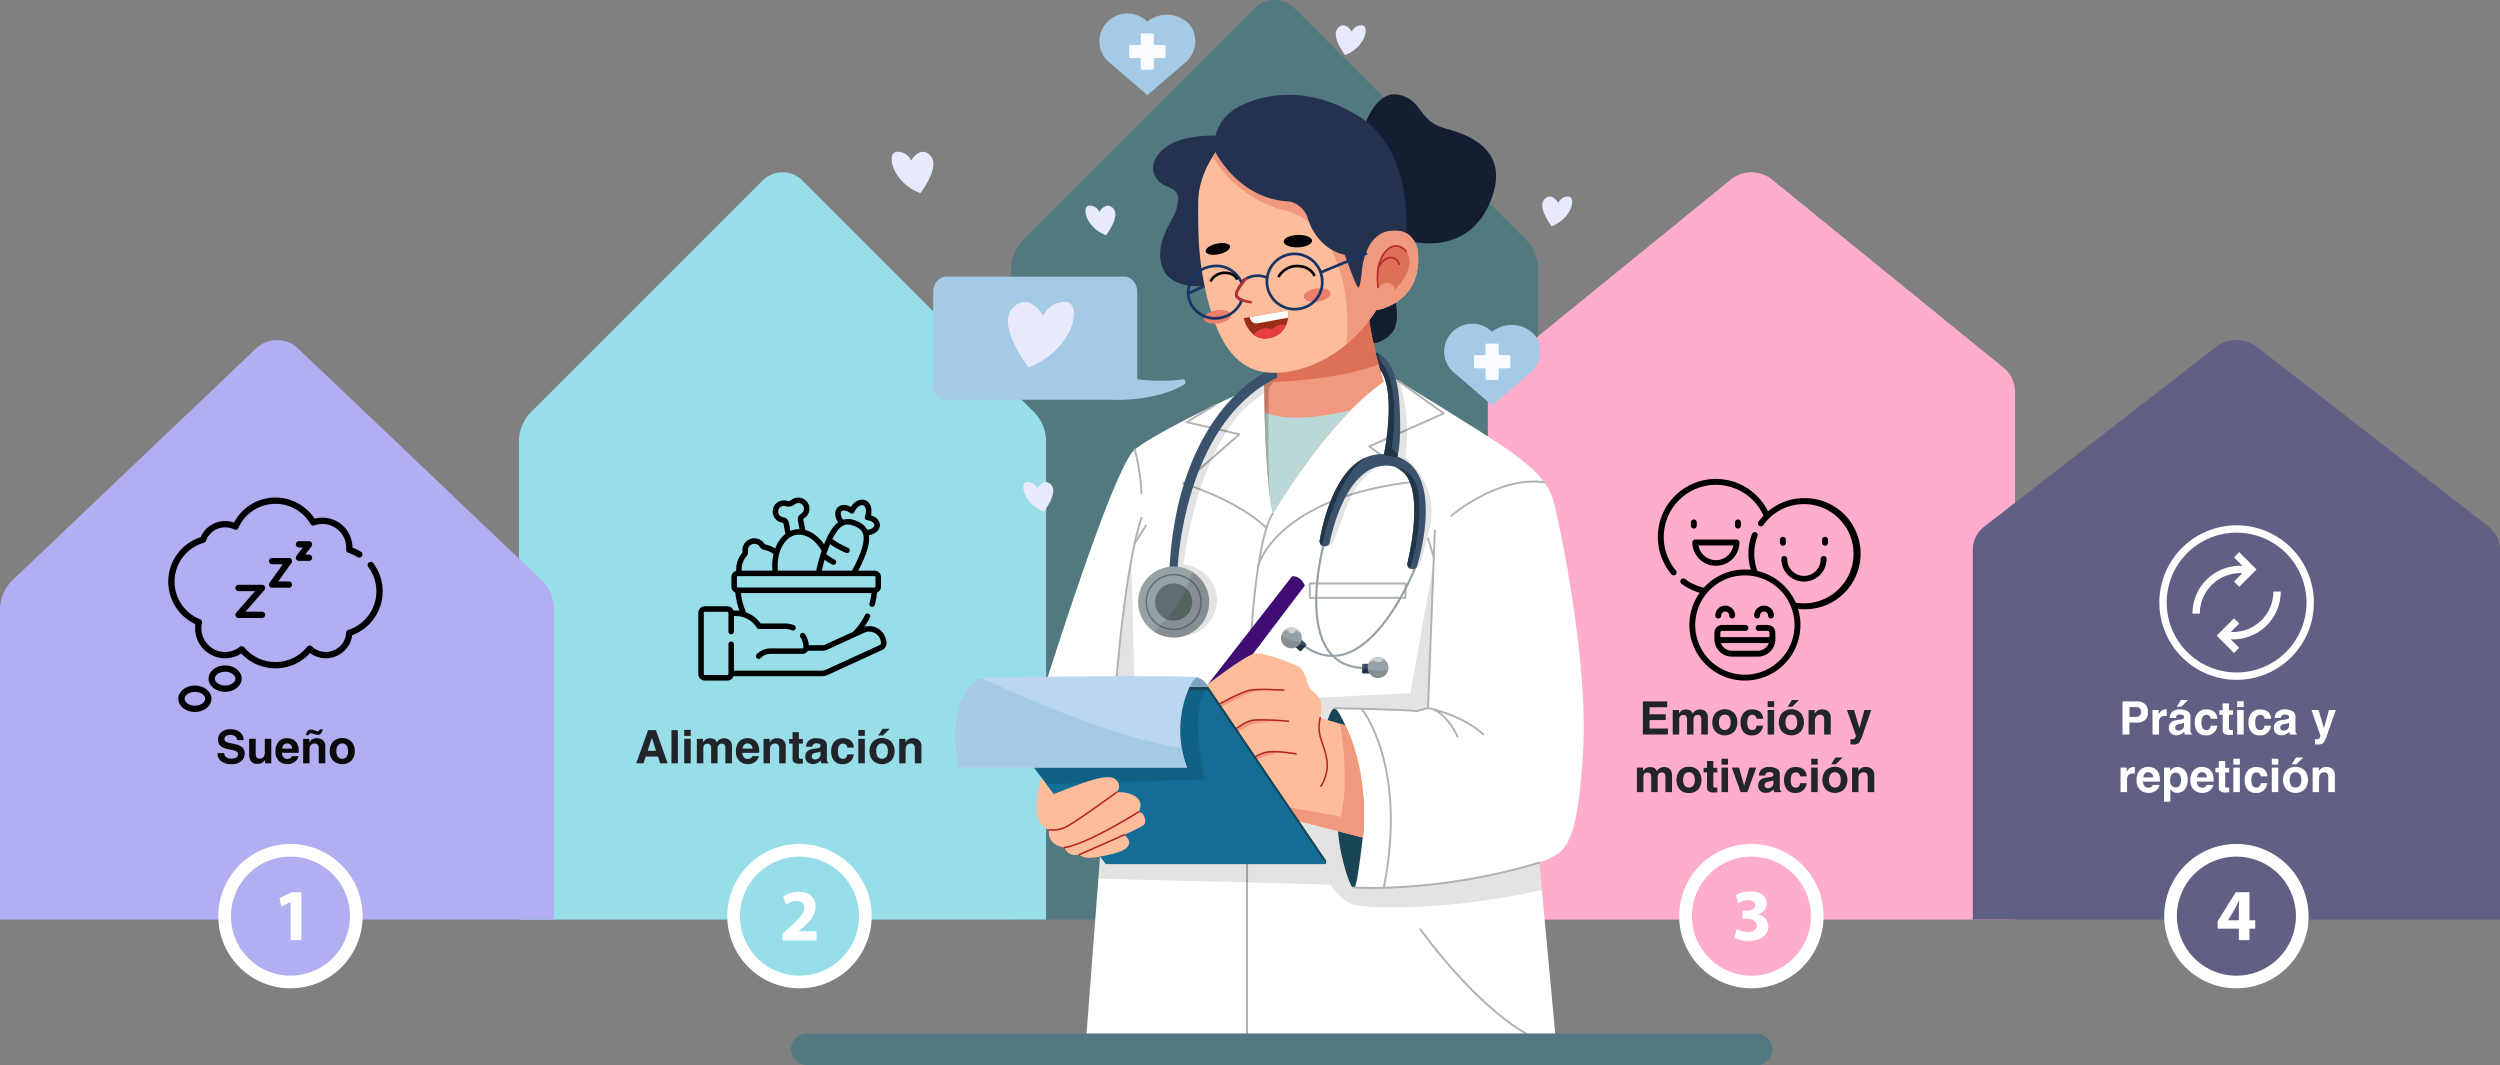 <svg xmlns="http://www.w3.org/2000/svg" width="868.426" height="369.995" viewBox="0 0 868.426 369.995">
  <rect x="0" y="0" width="868.426" height="369.995" fill="#808080" stroke="none"/>
  <g id="Grupo_1231623" data-name="Grupo 1231623" transform="translate(-6223.232 -5913.968)">
    <g id="Grupo_1231622" data-name="Grupo 1231622" transform="translate(5857.445 3329.963)">
      <g id="Grupo_1231489" data-name="Grupo 1231489" transform="translate(0 -125.842)">
        <g id="Grupo_1231488" data-name="Grupo 1231488">
          <g id="Grupo_1228399" data-name="Grupo 1228399" transform="translate(90.13 838.619)">
            <g id="Grupo_1219567" data-name="Grupo 1219567" transform="translate(-2591.001 -262.042)">
              <path id="Trazado_1092052" data-name="Trazado 1092052" d="M234.656,96.131,154.291,176.5a14.649,14.649,0,0,0-4.29,10.36V412.712H333.126V186.856a14.658,14.658,0,0,0-4.29-10.36L248.471,96.131A9.77,9.77,0,0,0,234.656,96.131Z" transform="translate(3067.833 2040)" fill="#52797f"/>
              <path id="Trazado_1092054" data-name="Trazado 1092054" d="M164.656,120.638,84.291,201A14.649,14.649,0,0,0,80,211.363V377.381H263.125V211.363a14.658,14.658,0,0,0-4.29-10.36l-80.365-80.365A9.77,9.77,0,0,0,164.656,120.638Z" transform="translate(2966.916 2075.331)" fill="#97dee9"/>
              <path id="Trazado_1092055" data-name="Trazado 1092055" d="M98.975,144.519,14.51,224.884A14.3,14.3,0,0,0,10,235.244V342.955H202.468V235.242a14.306,14.306,0,0,0-4.509-10.36l-84.465-80.365A10.641,10.641,0,0,0,98.975,144.519Z" transform="translate(2856.657 2109.756)" fill="#b1aef1"/>
              <g id="Grupo_1219555" data-name="Grupo 1219555" transform="translate(2942.49 2426.439)">
                <circle id="Elipse_12054" data-name="Elipse 12054" cx="22.873" cy="22.873" r="22.873" transform="translate(2.197 2.198)" fill="#b1aef1"/>
                <path id="Trazado_1092075" data-name="Trazado 1092075" d="M62.3,217.735a20.676,20.676,0,1,1-20.676,20.676A20.675,20.675,0,0,1,62.3,217.735m0-4.395a25.071,25.071,0,1,0,25.071,25.071A25.1,25.1,0,0,0,62.3,213.34Z" transform="translate(-37.232 -213.34)" fill="#fff"/>
              </g>
              <g id="Grupo_1219556" data-name="Grupo 1219556" transform="translate(3114.507 2421.63)">
                <circle id="Elipse_12055" data-name="Elipse 12055" cx="22.873" cy="22.873" r="22.873" transform="translate(0 17.507) rotate(-22.5)" fill="#97dee9"/>
                <path id="Trazado_1092076" data-name="Trazado 1092076" d="M134.72,217.735a20.676,20.676,0,1,1-20.676,20.676,20.675,20.675,0,0,1,20.676-20.676m0-4.395a25.071,25.071,0,1,0,25.071,25.071A25.1,25.1,0,0,0,134.72,213.34Z" transform="translate(-104.848 -208.531)" fill="#fff"/>
              </g>
              <g id="Grupo_1219560" data-name="Grupo 1219560" transform="translate(2963.747 2443.189)">
                <path id="Trazado_1092080" data-name="Trazado 1092080" d="M49.8,223.657h-.051l-3.174,1.509-.64-2.918,4.4-2.049h3.225v16.645H49.8Z" transform="translate(-45.938 -220.2)" fill="#fff"/>
              </g>
              <g id="Grupo_1219561" data-name="Grupo 1219561" transform="translate(3138.477 2443.05)">
                <path id="Trazado_1092081" data-name="Trazado 1092081" d="M117.5,237.066V234.71l2.151-1.946c3.636-3.252,5.4-5.123,5.455-7.066,0-1.358-.82-2.432-2.74-2.432a6.034,6.034,0,0,0-3.56,1.384l-1.1-2.791a9.217,9.217,0,0,1,5.455-1.716c3.763,0,5.838,2.2,5.838,5.225,0,2.791-2.022,5.018-4.429,7.169l-1.536,1.279v.051h6.273v3.2H117.5Z" transform="translate(-117.5 -220.143)" fill="#fff"/>
              </g>
              <path id="Trazado_1092085" data-name="Trazado 1092085" d="M234.656,95.6l-80.365,65.311a10.9,10.9,0,0,0-4.29,8.419V352.874H333.126V169.325a10.91,10.91,0,0,0-4.29-8.419L248.471,95.6A11.425,11.425,0,0,0,234.656,95.6Z" transform="translate(3233.485 2099.838)" fill="#ffadcc"/>
              <g id="Grupo_1219565" data-name="Grupo 1219565" transform="translate(3449.977 2426.439)">
                <circle id="Elipse_12056" data-name="Elipse 12056" cx="22.873" cy="22.873" r="22.873" transform="translate(2.198 2.198)" fill="#ffadcc"/>
                <path id="Trazado_1092077" data-name="Trazado 1092077" d="M202.3,217.735a20.676,20.676,0,1,1-20.676,20.676A20.675,20.675,0,0,1,202.3,217.735m0-4.395a25.071,25.071,0,1,0,25.071,25.071A25.1,25.1,0,0,0,202.3,213.34Z" transform="translate(-177.232 -213.34)" fill="#fff"/>
              </g>
              <g id="Grupo_1219566" data-name="Grupo 1219566" transform="translate(3469.171 2442.908)">
                <path id="Trazado_1092082" data-name="Trazado 1092082" d="M185.887,233.194a9.16,9.16,0,0,0,3.865,1.026c2.024,0,3.047-.974,3.047-2.227,0-1.638-1.638-2.381-3.355-2.381h-1.587v-2.793h1.511c1.306-.024,2.971-.513,2.971-1.919,0-1-.82-1.741-2.459-1.741a7.586,7.586,0,0,0-3.482,1l-.794-2.818a10.437,10.437,0,0,1,5.147-1.255c3.56,0,5.53,1.87,5.53,4.148a3.99,3.99,0,0,1-3.047,3.868v.051a4.136,4.136,0,0,1,3.611,4.046c0,2.945-2.586,5.1-6.812,5.1a9.847,9.847,0,0,1-4.942-1.177Z" transform="translate(-185.093 -220.085)" fill="#fff"/>
              </g>
              <path id="Trazado_1092053" data-name="Trazado 1092053" d="M304.656,120l-80.365,62.315a10.253,10.253,0,0,0-4.29,8.033V319.076H403.126V190.344a10.258,10.258,0,0,0-4.29-8.033L318.471,120A11.865,11.865,0,0,0,304.656,120Z" transform="translate(3331.959 2133.635)" fill="#605f84"/>
              <g id="Grupo_1219558" data-name="Grupo 1219558" transform="translate(3618.449 2426.439)">
                <circle id="Elipse_12057" data-name="Elipse 12057" cx="22.873" cy="22.873" r="22.873" transform="translate(2.198 2.198)" fill="#605f84"/>
                <path id="Trazado_1092078" data-name="Trazado 1092078" d="M272.3,217.735a20.676,20.676,0,1,1-20.676,20.676A20.675,20.675,0,0,1,272.3,217.735m0-4.395a25.071,25.071,0,1,0,25.071,25.071A25.1,25.1,0,0,0,272.3,213.34Z" transform="translate(-247.232 -213.34)" fill="#fff"/>
              </g>
              <g id="Grupo_1219563" data-name="Grupo 1219563" transform="translate(3636.991 2443.189)">
                <path id="Trazado_1092083" data-name="Trazado 1092083" d="M262.2,236.845v-3.97h-7.374V230.34l6.3-10.14h4.764v9.757h2v2.918h-2v3.97H262.2Zm0-6.888V226.27c0-1,.051-2.022.127-3.1h-.1c-.537,1.074-.974,2.049-1.538,3.1l-2.227,3.636v.051Z" transform="translate(-254.826 -220.2)" fill="#fff"/>
              </g>
            </g>
            <path id="Trazado_1193018" data-name="Trazado 1193018" d="M46.95,10.336a4.237,4.237,0,0,0,1.383-.187,1.336,1.336,0,0,0,1.008-1.336.986.986,0,0,0-.5-.883,5.377,5.377,0,0,0-1.57-.539l-1.219-.273a7.7,7.7,0,0,1-2.484-.883A2.808,2.808,0,0,1,42.4,3.742a3.328,3.328,0,0,1,1.125-2.57,4.757,4.757,0,0,1,3.3-1.023,5.024,5.024,0,0,1,3.105.965,3.445,3.445,0,0,1,1.348,2.8H48.973a1.652,1.652,0,0,0-.906-1.477,3.039,3.039,0,0,0-1.4-.289,2.611,2.611,0,0,0-1.484.375A1.194,1.194,0,0,0,44.63,3.57a.991.991,0,0,0,.547.922,6.694,6.694,0,0,0,1.5.477l1.984.477a5.13,5.13,0,0,1,1.969.836,2.816,2.816,0,0,1,1.031,2.352,3.319,3.319,0,0,1-1.207,2.621,5.057,5.057,0,0,1-3.41,1.043A5.531,5.531,0,0,1,43.5,11.27a3.414,3.414,0,0,1-1.289-2.824h2.3a2.365,2.365,0,0,0,.43,1.18A2.472,2.472,0,0,0,46.95,10.336Zm11.775.461q-.031.039-.156.234a1.568,1.568,0,0,1-.3.344,3.1,3.1,0,0,1-1.012.641,3.448,3.448,0,0,1-1.145.172,2.551,2.551,0,0,1-2.547-1.359A5.2,5.2,0,0,1,53.2,8.617V3.484h2.281V8.617a2.687,2.687,0,0,0,.172,1.094,1.19,1.19,0,0,0,1.2.648,1.563,1.563,0,0,0,1.563-.922,3.337,3.337,0,0,0,.219-1.32V3.484h2.258V12H58.725Zm11.6-1.3a2.824,2.824,0,0,1-.789,1.539,3.866,3.866,0,0,1-3.062,1.242,4.318,4.318,0,0,1-2.867-1.047,4.222,4.222,0,0,1-1.242-3.406,4.734,4.734,0,0,1,1.121-3.391,3.833,3.833,0,0,1,2.91-1.18,4.463,4.463,0,0,1,1.914.4,3.353,3.353,0,0,1,1.406,1.258,4.292,4.292,0,0,1,.648,1.758,11.353,11.353,0,0,1,.07,1.688H64.609a2.116,2.116,0,0,0,.8,1.8,1.9,1.9,0,0,0,1.109.32,1.6,1.6,0,0,0,1.117-.391,1.855,1.855,0,0,0,.414-.586Zm-2.2-2.609a1.938,1.938,0,0,0-.535-1.34A1.662,1.662,0,0,0,66.4,5.094a1.512,1.512,0,0,0-1.2.484,2.418,2.418,0,0,0-.535,1.313Zm7.822-1.758a1.55,1.55,0,0,0-1.555.961,3.3,3.3,0,0,0-.219,1.3V12H71.955V3.5H74.1V4.742a3.78,3.78,0,0,1,.813-.945,2.824,2.824,0,0,1,1.742-.516,3.287,3.287,0,0,1,2.16.691,2.811,2.811,0,0,1,.84,2.293V12H77.377V6.82a2.364,2.364,0,0,0-.18-1.031A1.264,1.264,0,0,0,75.947,5.133Zm1.039-3.016A2.924,2.924,0,0,1,76.3,2q-.258-.062-.492-.141l-.633-.211a1.447,1.447,0,0,0-.258-.066,1.617,1.617,0,0,0-.25-.02.689.689,0,0,0-.484.172,1,1,0,0,0-.266.492H72.9a3.639,3.639,0,0,1,.445-1.219A1.673,1.673,0,0,1,74.83.266a1.835,1.835,0,0,1,.414.047,2.536,2.536,0,0,1,.344.1l.734.273q.328.109.43.141a.769.769,0,0,0,.227.031.625.625,0,0,0,.527-.2,1.3,1.3,0,0,0,.223-.473h1.039a3.123,3.123,0,0,1-.559,1.375A1.436,1.436,0,0,1,76.986,2.117Zm11.83,2.445a4.969,4.969,0,0,1,1.078,3.2,4.936,4.936,0,0,1-1.078,3.207,4.688,4.688,0,0,1-6.547,0,4.936,4.936,0,0,1-1.078-3.207,4.969,4.969,0,0,1,1.078-3.2,4.64,4.64,0,0,1,6.547,0Zm-3.281.531a1.779,1.779,0,0,0-1.5.691A3.2,3.2,0,0,0,83.5,7.758a3.217,3.217,0,0,0,.527,1.977,1.97,1.97,0,0,0,3,0,3.235,3.235,0,0,0,.523-1.977,3.217,3.217,0,0,0-.523-1.973A1.769,1.769,0,0,0,85.534,5.094Z" transform="translate(309 2124.381)" fill="#0b0a0a"/>
            <path id="Trazado_1193019" data-name="Trazado 1193019" d="M29.222,9.633H24.979L24.183,12H21.667L25.776.484H28.5L32.573,12H29.964ZM28.55,7.648,27.112,3.117,25.628,7.648ZM33.9.484H36.13V12H33.9Zm6.689,3V12H38.334V3.484Zm0-3.07V2.469H38.334V.414Zm6.939,5.414a1.091,1.091,0,0,0-1.1-.617,1.315,1.315,0,0,0-1.281.617,2.378,2.378,0,0,0-.18,1.047V12H42.711V3.5h2.164V4.742a3.583,3.583,0,0,1,.781-.945,3.091,3.091,0,0,1,3.258-.07,2.5,2.5,0,0,1,.734,1.023,2.831,2.831,0,0,1,1.086-1.1A3.314,3.314,0,0,1,52.266,3.3a2.964,2.964,0,0,1,1.109.219,2.475,2.475,0,0,1,.992.766,2.446,2.446,0,0,1,.484,1.094,7.56,7.56,0,0,1,.078,1.258L54.914,12H52.633V6.578a1.78,1.78,0,0,0-.156-.8,1.11,1.11,0,0,0-1.094-.594,1.28,1.28,0,0,0-1.273.766,2.4,2.4,0,0,0-.18.977V12H47.687V6.93A2.848,2.848,0,0,0,47.531,5.828ZM64.267,9.5a2.824,2.824,0,0,1-.789,1.539,3.866,3.866,0,0,1-3.062,1.242,4.318,4.318,0,0,1-2.867-1.047,4.222,4.222,0,0,1-1.242-3.406,4.734,4.734,0,0,1,1.121-3.391,3.833,3.833,0,0,1,2.91-1.18,4.463,4.463,0,0,1,1.914.4,3.353,3.353,0,0,1,1.406,1.258,4.292,4.292,0,0,1,.648,1.758,11.353,11.353,0,0,1,.07,1.688H58.548a2.116,2.116,0,0,0,.8,1.8,1.9,1.9,0,0,0,1.109.32,1.6,1.6,0,0,0,1.117-.391,1.855,1.855,0,0,0,.414-.586Zm-2.2-2.609a1.938,1.938,0,0,0-.535-1.34,1.662,1.662,0,0,0-1.191-.457,1.512,1.512,0,0,0-1.2.484A2.418,2.418,0,0,0,58.6,6.891Zm7.822-1.758a1.55,1.55,0,0,0-1.555.961,3.3,3.3,0,0,0-.219,1.3V12H65.894V3.5h2.148V4.742a3.78,3.78,0,0,1,.813-.945A2.824,2.824,0,0,1,70.6,3.281a3.287,3.287,0,0,1,2.16.691,2.811,2.811,0,0,1,.84,2.293V12H71.316V6.82a2.364,2.364,0,0,0-.18-1.031A1.264,1.264,0,0,0,69.886,5.133Zm9.666,5.281v1.664l-1.055.039a2.83,2.83,0,0,1-2.156-.547,1.628,1.628,0,0,1-.375-1.18V5.148H74.778V3.563h1.188V1.188h2.2V3.563h1.383V5.148H78.169v4.5a1.014,1.014,0,0,0,.133.652,1.462,1.462,0,0,0,.813.129q.1,0,.215,0T79.552,10.414ZM81.3,4.406a3.636,3.636,0,0,1,3.031-1.125,5.386,5.386,0,0,1,2.484.555A2.13,2.13,0,0,1,87.9,5.93V9.836q0,.406.016.984a1.238,1.238,0,0,0,.133.594.8.8,0,0,0,.328.258V12H85.959a2.48,2.48,0,0,1-.141-.484q-.039-.227-.062-.516a4.575,4.575,0,0,1-1.062.852,3.2,3.2,0,0,1-1.625.414,2.794,2.794,0,0,1-1.91-.66A2.355,2.355,0,0,1,80.4,9.734a2.429,2.429,0,0,1,1.211-2.273,5.377,5.377,0,0,1,1.953-.547l.758-.094a3.475,3.475,0,0,0,.883-.2.669.669,0,0,0,.477-.633.751.751,0,0,0-.363-.723,2.269,2.269,0,0,0-1.066-.2,1.389,1.389,0,0,0-1.117.391,1.624,1.624,0,0,0-.312.781H80.678A3.268,3.268,0,0,1,81.3,4.406Zm1.656,5.984a1.163,1.163,0,0,0,.766.258,2.268,2.268,0,0,0,1.324-.422,1.8,1.8,0,0,0,.629-1.539V7.859a2.42,2.42,0,0,1-.426.215,3.561,3.561,0,0,1-.59.152l-.5.094a3.229,3.229,0,0,0-1.008.3,1.021,1.021,0,0,0-.516.945A.978.978,0,0,0,82.959,10.391ZM97.25,6.539H94.969a1.976,1.976,0,0,0-.32-.859,1.343,1.343,0,0,0-1.164-.516,1.533,1.533,0,0,0-1.539,1.117,4.671,4.671,0,0,0-.219,1.578,4.3,4.3,0,0,0,.219,1.508,1.486,1.486,0,0,0,1.5,1.063,1.323,1.323,0,0,0,1.109-.422,2.1,2.1,0,0,0,.4-1.094h2.273a3.725,3.725,0,0,1-.734,1.922,3.57,3.57,0,0,1-3.1,1.461,3.628,3.628,0,0,1-3.023-1.219A4.932,4.932,0,0,1,89.4,7.914,5,5,0,0,1,90.469,4.5a3.726,3.726,0,0,1,2.953-1.219A4.447,4.447,0,0,1,96.043,4,3.343,3.343,0,0,1,97.25,6.539Zm3.822-3.055V12H98.814V3.484Zm0-3.07V2.469H98.814V.414Zm9.259,4.148a4.969,4.969,0,0,1,1.078,3.2,4.936,4.936,0,0,1-1.078,3.207,4.688,4.688,0,0,1-6.547,0,4.936,4.936,0,0,1-1.078-3.207,4.969,4.969,0,0,1,1.078-3.2,4.64,4.64,0,0,1,6.547,0Zm-3.281.531a1.779,1.779,0,0,0-1.5.691,3.2,3.2,0,0,0-.527,1.973,3.217,3.217,0,0,0,.527,1.977,1.97,1.97,0,0,0,3,0,3.235,3.235,0,0,0,.523-1.977,3.217,3.217,0,0,0-.523-1.973A1.769,1.769,0,0,0,107.05,5.094Zm-1.312-2.758L107.238,0h2.484l-2.375,2.336Zm11.275,2.8a1.55,1.55,0,0,0-1.555.961,3.3,3.3,0,0,0-.219,1.3V12h-2.219V3.5h2.148V4.742a3.78,3.78,0,0,1,.813-.945,2.824,2.824,0,0,1,1.742-.516,3.287,3.287,0,0,1,2.16.691,2.811,2.811,0,0,1,.84,2.293V12h-2.281V6.82a2.364,2.364,0,0,0-.18-1.031A1.264,1.264,0,0,0,117.013,5.133Z" transform="translate(475 2124.381)" fill="#212429"/>
            <path id="Trazado_1193020" data-name="Trazado 1193020" d="M40.275,6.969H34.681V9.93h6.375V12H32.33V.484h8.445V2.523H34.681V4.969h5.594Zm7.259-1.141a1.091,1.091,0,0,0-1.1-.617,1.315,1.315,0,0,0-1.281.617,2.378,2.378,0,0,0-.18,1.047V12H42.714V3.5h2.164V4.742a3.583,3.583,0,0,1,.781-.945,3.091,3.091,0,0,1,3.258-.07,2.5,2.5,0,0,1,.734,1.023,2.831,2.831,0,0,1,1.086-1.1A3.314,3.314,0,0,1,52.269,3.3a2.964,2.964,0,0,1,1.109.219,2.475,2.475,0,0,1,.992.766,2.446,2.446,0,0,1,.484,1.094,7.56,7.56,0,0,1,.078,1.258L54.917,12H52.636V6.578a1.78,1.78,0,0,0-.156-.8,1.11,1.11,0,0,0-1.094-.594,1.28,1.28,0,0,0-1.273.766,2.4,2.4,0,0,0-.18.977V12H47.691V6.93A2.848,2.848,0,0,0,47.534,5.828ZM64.083,4.563a4.969,4.969,0,0,1,1.078,3.2,4.936,4.936,0,0,1-1.078,3.207,4.688,4.688,0,0,1-6.547,0,4.936,4.936,0,0,1-1.078-3.207,4.969,4.969,0,0,1,1.078-3.2,4.64,4.64,0,0,1,6.547,0ZM60.8,5.094a1.779,1.779,0,0,0-1.5.691,3.2,3.2,0,0,0-.527,1.973A3.217,3.217,0,0,0,59.3,9.734a1.97,1.97,0,0,0,3,0,3.235,3.235,0,0,0,.523-1.977A3.217,3.217,0,0,0,62.3,5.785,1.769,1.769,0,0,0,60.8,5.094ZM74.123,6.539H71.842a1.976,1.976,0,0,0-.32-.859,1.343,1.343,0,0,0-1.164-.516,1.533,1.533,0,0,0-1.539,1.117A4.671,4.671,0,0,0,68.6,7.859a4.3,4.3,0,0,0,.219,1.508,1.486,1.486,0,0,0,1.5,1.063,1.323,1.323,0,0,0,1.109-.422,2.1,2.1,0,0,0,.4-1.094H74.1a3.725,3.725,0,0,1-.734,1.922,3.57,3.57,0,0,1-3.1,1.461,3.628,3.628,0,0,1-3.023-1.219,4.932,4.932,0,0,1-.969-3.164A5,5,0,0,1,67.342,4.5,3.726,3.726,0,0,1,70.3,3.281,4.447,4.447,0,0,1,72.916,4,3.343,3.343,0,0,1,74.123,6.539Zm3.822-3.055V12H75.688V3.484Zm0-3.07V2.469H75.688V.414ZM87.2,4.563a4.969,4.969,0,0,1,1.078,3.2A4.936,4.936,0,0,1,87.2,10.965a4.688,4.688,0,0,1-6.547,0A4.936,4.936,0,0,1,79.58,7.758a4.969,4.969,0,0,1,1.078-3.2,4.64,4.64,0,0,1,6.547,0Zm-3.281.531a1.779,1.779,0,0,0-1.5.691,3.2,3.2,0,0,0-.527,1.973,3.217,3.217,0,0,0,.527,1.977,1.97,1.97,0,0,0,3,0,3.235,3.235,0,0,0,.523-1.977,3.217,3.217,0,0,0-.523-1.973A1.769,1.769,0,0,0,83.923,5.094ZM82.611,2.336,84.111,0H86.6L84.22,2.336Zm11.275,2.8a1.55,1.55,0,0,0-1.555.961,3.3,3.3,0,0,0-.219,1.3V12H89.894V3.5h2.148V4.742a3.78,3.78,0,0,1,.813-.945A2.824,2.824,0,0,1,94.6,3.281a3.287,3.287,0,0,1,2.16.691,2.811,2.811,0,0,1,.84,2.293V12H95.316V6.82a2.364,2.364,0,0,0-.18-1.031A1.264,1.264,0,0,0,93.886,5.133Zm13.675,4.633,1.758-6.281h2.367l-2.922,8.375a11.76,11.76,0,0,1-1.336,3,2.539,2.539,0,0,1-1.969.582q-.3,0-.477,0t-.539-.027V13.633l.281.016a3.509,3.509,0,0,0,.625-.023,1.122,1.122,0,0,0,.5-.18,1.2,1.2,0,0,0,.363-.555,1.173,1.173,0,0,0,.137-.516l-3.125-8.891H105.7ZM35.083,25.828a1.091,1.091,0,0,0-1.1-.617,1.315,1.315,0,0,0-1.281.617,2.378,2.378,0,0,0-.18,1.047V32H30.262V23.5h2.164v1.242a3.583,3.583,0,0,1,.781-.945,3.091,3.091,0,0,1,3.258-.07A2.5,2.5,0,0,1,37.2,24.75a2.831,2.831,0,0,1,1.086-1.1,3.314,3.314,0,0,1,1.531-.352,2.964,2.964,0,0,1,1.109.219,2.475,2.475,0,0,1,.992.766,2.446,2.446,0,0,1,.484,1.094,7.56,7.56,0,0,1,.078,1.258L42.465,32H40.184V26.578a1.78,1.78,0,0,0-.156-.8,1.11,1.11,0,0,0-1.094-.594,1.28,1.28,0,0,0-1.273.766,2.4,2.4,0,0,0-.18.977V32H35.239V26.93A2.848,2.848,0,0,0,35.083,25.828Zm16.548-1.266a5.292,5.292,0,0,1,0,6.4A3.961,3.961,0,0,1,48.358,32.3a3.961,3.961,0,0,1-3.273-1.332,5.292,5.292,0,0,1,0-6.4,3.934,3.934,0,0,1,3.273-1.352A3.934,3.934,0,0,1,51.631,24.563Zm-3.281.531a1.779,1.779,0,0,0-1.5.691,3.2,3.2,0,0,0-.527,1.973,3.217,3.217,0,0,0,.527,1.977,1.97,1.97,0,0,0,3,0,3.235,3.235,0,0,0,.523-1.977,3.217,3.217,0,0,0-.523-1.973A1.769,1.769,0,0,0,48.35,25.094Zm9.853,5.32v1.664l-1.055.039a2.83,2.83,0,0,1-2.156-.547,1.628,1.628,0,0,1-.375-1.18V25.148H53.43V23.563h1.188V21.188h2.2v2.375H58.2v1.586H56.82v4.5a1.014,1.014,0,0,0,.133.652,1.462,1.462,0,0,0,.813.129q.1,0,.215,0T58.2,30.414Zm3.72-6.93V32H59.666V23.484Zm0-3.07v2.055H59.666V20.414Zm1.322,3.07h2.5l1.773,6.281,1.813-6.281h2.391L68.652,32H66.3Zm10.056.922a3.636,3.636,0,0,1,3.031-1.125,5.386,5.386,0,0,1,2.484.555A2.13,2.13,0,0,1,79.9,25.93v3.906q0,.406.016.984a1.238,1.238,0,0,0,.133.594.8.8,0,0,0,.328.258V32H77.958a2.48,2.48,0,0,1-.141-.484q-.039-.227-.062-.516a4.575,4.575,0,0,1-1.062.852,3.2,3.2,0,0,1-1.625.414,2.794,2.794,0,0,1-1.91-.66,2.355,2.355,0,0,1-.754-1.871,2.429,2.429,0,0,1,1.211-2.273,5.377,5.377,0,0,1,1.953-.547l.758-.094a3.475,3.475,0,0,0,.883-.2.669.669,0,0,0,.477-.633.751.751,0,0,0-.363-.723,2.269,2.269,0,0,0-1.066-.2,1.389,1.389,0,0,0-1.117.391,1.624,1.624,0,0,0-.312.781H72.677A3.268,3.268,0,0,1,73.3,24.406Zm1.656,5.984a1.163,1.163,0,0,0,.766.258,2.268,2.268,0,0,0,1.324-.422,1.8,1.8,0,0,0,.629-1.539v-.828a2.42,2.42,0,0,1-.426.215,3.561,3.561,0,0,1-.59.152l-.5.094a3.229,3.229,0,0,0-1.008.3,1.021,1.021,0,0,0-.516.945A.978.978,0,0,0,74.958,30.391Zm14.291-3.852H86.967a1.976,1.976,0,0,0-.32-.859,1.343,1.343,0,0,0-1.164-.516,1.533,1.533,0,0,0-1.539,1.117,4.671,4.671,0,0,0-.219,1.578,4.3,4.3,0,0,0,.219,1.508,1.486,1.486,0,0,0,1.5,1.063,1.323,1.323,0,0,0,1.109-.422,2.1,2.1,0,0,0,.4-1.094h2.273a3.725,3.725,0,0,1-.734,1.922,3.57,3.57,0,0,1-3.1,1.461,3.628,3.628,0,0,1-3.023-1.219,4.932,4.932,0,0,1-.969-3.164,5,5,0,0,1,1.07-3.414,3.726,3.726,0,0,1,2.953-1.219A4.447,4.447,0,0,1,88.041,24,3.343,3.343,0,0,1,89.248,26.539Zm3.822-3.055V32H90.813V23.484Zm0-3.07v2.055H90.813V20.414Zm9.259,4.148a5.292,5.292,0,0,1,0,6.4,4.688,4.688,0,0,1-6.547,0,5.292,5.292,0,0,1,0-6.4,4.64,4.64,0,0,1,6.547,0Zm-3.281.531a1.779,1.779,0,0,0-1.5.691,3.2,3.2,0,0,0-.527,1.973,3.217,3.217,0,0,0,.527,1.977,1.97,1.97,0,0,0,3,0,3.235,3.235,0,0,0,.523-1.977,3.217,3.217,0,0,0-.523-1.973A1.769,1.769,0,0,0,99.049,25.094Zm-1.312-2.758L99.236,20h2.484l-2.375,2.336Zm11.275,2.8a1.55,1.55,0,0,0-1.555.961,3.3,3.3,0,0,0-.219,1.3V32h-2.219V23.5h2.148v1.242a3.78,3.78,0,0,1,.813-.945,2.824,2.824,0,0,1,1.742-.516,3.287,3.287,0,0,1,2.16.691,2.811,2.811,0,0,1,.84,2.293V32h-2.281V26.82a2.364,2.364,0,0,0-.18-1.031A1.264,1.264,0,0,0,109.011,25.133Z" transform="translate(814 2114.381)" fill="#212429"/>
            <path id="Trazado_1193021" data-name="Trazado 1193021" d="M39.8,7.859H37.352V12H34.962V.484h5.016a4.085,4.085,0,0,1,2.766.891,3.451,3.451,0,0,1,1.031,2.758,3.534,3.534,0,0,1-1.031,2.883A4.541,4.541,0,0,1,39.8,7.859Zm1.125-2.4a1.666,1.666,0,0,0,.469-1.312,1.559,1.559,0,0,0-.473-1.281,2.051,2.051,0,0,0-1.324-.383H37.352V5.875h2.242A1.96,1.96,0,0,0,40.922,5.461Zm8.759.078a1.847,1.847,0,0,0-1.8.875,3.4,3.4,0,0,0-.258,1.516V12H45.377V3.484H47.5V4.969A4.708,4.708,0,0,1,48.4,3.8a2.446,2.446,0,0,1,1.625-.523q.063,0,.105,0l.191.012V5.578q-.211-.023-.375-.031T49.682,5.539Zm2.267-1.133A3.636,3.636,0,0,1,54.98,3.281a5.385,5.385,0,0,1,2.484.555A2.13,2.13,0,0,1,58.551,5.93V9.836q0,.406.016.984a1.238,1.238,0,0,0,.133.594.8.8,0,0,0,.328.258V12H56.605a2.48,2.48,0,0,1-.141-.484q-.039-.227-.062-.516a4.575,4.575,0,0,1-1.062.852,3.2,3.2,0,0,1-1.625.414,2.794,2.794,0,0,1-1.91-.66,2.355,2.355,0,0,1-.754-1.871,2.429,2.429,0,0,1,1.211-2.273,5.377,5.377,0,0,1,1.953-.547l.758-.094a3.475,3.475,0,0,0,.883-.2.669.669,0,0,0,.477-.633.751.751,0,0,0-.363-.723,2.269,2.269,0,0,0-1.066-.2,1.389,1.389,0,0,0-1.117.391,1.624,1.624,0,0,0-.312.781H51.324A3.268,3.268,0,0,1,51.949,4.406Zm1.656,5.984a1.163,1.163,0,0,0,.766.258,2.268,2.268,0,0,0,1.324-.422,1.8,1.8,0,0,0,.629-1.539V7.859a2.42,2.42,0,0,1-.426.215,3.561,3.561,0,0,1-.59.152l-.5.094a3.229,3.229,0,0,0-1.008.3,1.021,1.021,0,0,0-.516.945A.978.978,0,0,0,53.605,10.391Zm.164-8.055L55.269,0h2.484L55.379,2.336ZM67.9,6.539H65.615a1.976,1.976,0,0,0-.32-.859,1.343,1.343,0,0,0-1.164-.516,1.533,1.533,0,0,0-1.539,1.117,4.671,4.671,0,0,0-.219,1.578,4.3,4.3,0,0,0,.219,1.508,1.486,1.486,0,0,0,1.5,1.063,1.323,1.323,0,0,0,1.109-.422,2.1,2.1,0,0,0,.4-1.094h2.273a3.725,3.725,0,0,1-.734,1.922,3.57,3.57,0,0,1-3.1,1.461,3.628,3.628,0,0,1-3.023-1.219,4.932,4.932,0,0,1-.969-3.164A5,5,0,0,1,61.115,4.5a3.726,3.726,0,0,1,2.953-1.219A4.447,4.447,0,0,1,66.689,4,3.343,3.343,0,0,1,67.9,6.539Zm5.431,3.875v1.664l-1.055.039a2.83,2.83,0,0,1-2.156-.547,1.628,1.628,0,0,1-.375-1.18V5.148H68.554V3.563h1.188V1.188h2.2V3.563h1.383V5.148H71.945v4.5a1.014,1.014,0,0,0,.133.652,1.462,1.462,0,0,0,.813.129q.1,0,.215,0T73.327,10.414Zm3.72-6.93V12H74.79V3.484Zm0-3.07V2.469H74.79V.414Zm9.525,6.125H84.291a1.976,1.976,0,0,0-.32-.859,1.343,1.343,0,0,0-1.164-.516,1.533,1.533,0,0,0-1.539,1.117,4.671,4.671,0,0,0-.219,1.578,4.3,4.3,0,0,0,.219,1.508,1.486,1.486,0,0,0,1.5,1.063,1.323,1.323,0,0,0,1.109-.422,2.1,2.1,0,0,0,.4-1.094h2.273a3.725,3.725,0,0,1-.734,1.922,3.57,3.57,0,0,1-3.1,1.461,3.628,3.628,0,0,1-3.023-1.219,4.932,4.932,0,0,1-.969-3.164A5,5,0,0,1,79.791,4.5a3.726,3.726,0,0,1,2.953-1.219A4.447,4.447,0,0,1,85.366,4,3.343,3.343,0,0,1,86.573,6.539Zm1.853-2.133a3.636,3.636,0,0,1,3.031-1.125,5.386,5.386,0,0,1,2.484.555A2.13,2.13,0,0,1,95.027,5.93V9.836q0,.406.016.984a1.238,1.238,0,0,0,.133.594.8.8,0,0,0,.328.258V12H93.082a2.48,2.48,0,0,1-.141-.484q-.039-.227-.062-.516a4.575,4.575,0,0,1-1.062.852,3.2,3.2,0,0,1-1.625.414,2.794,2.794,0,0,1-1.91-.66,2.355,2.355,0,0,1-.754-1.871,2.429,2.429,0,0,1,1.211-2.273,5.377,5.377,0,0,1,1.953-.547l.758-.094a3.475,3.475,0,0,0,.883-.2.669.669,0,0,0,.477-.633.751.751,0,0,0-.363-.723,2.269,2.269,0,0,0-1.066-.2,1.389,1.389,0,0,0-1.117.391,1.624,1.624,0,0,0-.312.781H87.8A3.268,3.268,0,0,1,88.426,4.406Zm1.656,5.984a1.163,1.163,0,0,0,.766.258,2.268,2.268,0,0,0,1.324-.422A1.8,1.8,0,0,0,92.8,8.688V7.859a2.42,2.42,0,0,1-.426.215,3.561,3.561,0,0,1-.59.152l-.5.094a3.229,3.229,0,0,0-1.008.3,1.021,1.021,0,0,0-.516.945A.978.978,0,0,0,90.082,10.391Zm14.831-.625,1.758-6.281h2.367l-2.922,8.375a11.76,11.76,0,0,1-1.336,3,2.539,2.539,0,0,1-1.969.582q-.3,0-.477,0t-.539-.027V13.633l.281.016a3.509,3.509,0,0,0,.625-.023,1.122,1.122,0,0,0,.5-.18,1.2,1.2,0,0,0,.363-.555,1.173,1.173,0,0,0,.137-.516l-3.125-8.891h2.477ZM38.583,25.539a1.847,1.847,0,0,0-1.8.875,3.4,3.4,0,0,0-.258,1.516V32H34.278V23.484H36.4v1.484a4.708,4.708,0,0,1,.9-1.164,2.446,2.446,0,0,1,1.625-.523q.063,0,.105,0l.191.012v2.281q-.211-.023-.375-.031T38.583,25.539ZM47.819,29.5a2.824,2.824,0,0,1-.789,1.539,3.866,3.866,0,0,1-3.062,1.242A4.318,4.318,0,0,1,41.1,31.234a4.222,4.222,0,0,1-1.242-3.406,4.734,4.734,0,0,1,1.121-3.391,3.833,3.833,0,0,1,2.91-1.18,4.463,4.463,0,0,1,1.914.4,3.353,3.353,0,0,1,1.406,1.258,4.292,4.292,0,0,1,.648,1.758,11.352,11.352,0,0,1,.07,1.688H42.1a2.116,2.116,0,0,0,.8,1.8,1.9,1.9,0,0,0,1.109.32,1.6,1.6,0,0,0,1.117-.391,1.855,1.855,0,0,0,.414-.586Zm-2.2-2.609a1.938,1.938,0,0,0-.535-1.34,1.662,1.662,0,0,0-1.191-.457,1.512,1.512,0,0,0-1.2.484,2.418,2.418,0,0,0-.535,1.313ZM56.562,24.4a4.569,4.569,0,0,1,1.031,3.234,5.13,5.13,0,0,1-1.012,3.43,3.275,3.275,0,0,1-2.605,1.18,2.719,2.719,0,0,1-1.687-.508,3.274,3.274,0,0,1-.719-.82v4.438h-2.2V23.484H51.5v1.258a3.575,3.575,0,0,1,.766-.875,2.813,2.813,0,0,1,1.766-.57A3.348,3.348,0,0,1,56.562,24.4ZM55.3,27.742A3.351,3.351,0,0,0,54.848,26a1.564,1.564,0,0,0-1.457-.758,1.658,1.658,0,0,0-1.664,1.148,4.356,4.356,0,0,0-.234,1.547,2.467,2.467,0,0,0,.789,2.086,1.8,1.8,0,0,0,1.109.352,1.608,1.608,0,0,0,1.418-.719A3.352,3.352,0,0,0,55.3,27.742Zm11.2,1.758a2.824,2.824,0,0,1-.789,1.539,3.866,3.866,0,0,1-3.062,1.242,4.318,4.318,0,0,1-2.867-1.047,4.222,4.222,0,0,1-1.242-3.406,4.734,4.734,0,0,1,1.121-3.391,3.833,3.833,0,0,1,2.91-1.18,4.463,4.463,0,0,1,1.914.4,3.353,3.353,0,0,1,1.406,1.258,4.292,4.292,0,0,1,.648,1.758,11.353,11.353,0,0,1,.07,1.688H60.775a2.116,2.116,0,0,0,.8,1.8,1.9,1.9,0,0,0,1.109.32,1.6,1.6,0,0,0,1.117-.391,1.855,1.855,0,0,0,.414-.586Zm-2.2-2.609a1.938,1.938,0,0,0-.535-1.34,1.662,1.662,0,0,0-1.191-.457,1.512,1.512,0,0,0-1.2.484,2.418,2.418,0,0,0-.535,1.313ZM72,30.414v1.664l-1.055.039a2.83,2.83,0,0,1-2.156-.547,1.628,1.628,0,0,1-.375-1.18V25.148H67.23V23.563h1.188V21.188h2.2v2.375H72v1.586H70.62v4.5a1.014,1.014,0,0,0,.133.652,1.462,1.462,0,0,0,.813.129q.1,0,.215,0T72,30.414Zm3.72-6.93V32H73.466V23.484Zm0-3.07v2.055H73.466V20.414Zm9.525,6.125H82.967a1.976,1.976,0,0,0-.32-.859,1.343,1.343,0,0,0-1.164-.516,1.533,1.533,0,0,0-1.539,1.117,4.671,4.671,0,0,0-.219,1.578,4.3,4.3,0,0,0,.219,1.508,1.486,1.486,0,0,0,1.5,1.063,1.323,1.323,0,0,0,1.109-.422,2.1,2.1,0,0,0,.4-1.094h2.273a3.725,3.725,0,0,1-.734,1.922,3.57,3.57,0,0,1-3.1,1.461,3.628,3.628,0,0,1-3.023-1.219,4.932,4.932,0,0,1-.969-3.164,5,5,0,0,1,1.07-3.414,3.726,3.726,0,0,1,2.953-1.219A4.447,4.447,0,0,1,84.041,24,3.343,3.343,0,0,1,85.248,26.539Zm3.822-3.055V32H86.813V23.484Zm0-3.07v2.055H86.813V20.414Zm9.259,4.148a5.292,5.292,0,0,1,0,6.4,4.688,4.688,0,0,1-6.547,0,5.292,5.292,0,0,1,0-6.4,4.64,4.64,0,0,1,6.547,0Zm-3.281.531a1.779,1.779,0,0,0-1.5.691,3.2,3.2,0,0,0-.527,1.973,3.217,3.217,0,0,0,.527,1.977,1.97,1.97,0,0,0,3,0,3.235,3.235,0,0,0,.523-1.977,3.217,3.217,0,0,0-.523-1.973A1.769,1.769,0,0,0,95.049,25.094Zm-1.312-2.758L95.236,20H97.72l-2.375,2.336Zm11.275,2.8a1.55,1.55,0,0,0-1.555.961,3.3,3.3,0,0,0-.219,1.3V32h-2.219V23.5h2.148v1.242a3.78,3.78,0,0,1,.813-.945,2.824,2.824,0,0,1,1.742-.516,3.287,3.287,0,0,1,2.16.691,2.811,2.811,0,0,1,.84,2.293V32h-2.281V26.82a2.364,2.364,0,0,0-.18-1.031A1.264,1.264,0,0,0,105.011,25.133Z" transform="translate(978 2114.381)" fill="#fff"/>
          </g>
          <g id="OBJECT" transform="translate(624.996 2695.722)">
            <g id="Grupo_1231446" data-name="Grupo 1231446" transform="translate(50.524 22.937)">
              <g id="Grupo_1231444" data-name="Grupo 1231444" transform="translate(0 43.912)">
                <path id="Trazado_1192329" data-name="Trazado 1192329" d="M56.86,44.688s7.071-9.117,3.52-12.991S53.6,33.374,53.6,33.374a4.969,4.969,0,0,0-4.952-3.05C44.884,30.513,46.884,40.89,56.86,44.688Z" transform="translate(-46.876 -30.315)" fill="#e6eafc"/>
                <path id="Trazado_1192330" data-name="Trazado 1192330" d="M175.568,162.46s5.066-6.532,2.522-9.308-4.856,1.2-4.856,1.2a3.561,3.561,0,0,0-3.548-2.186C166.987,152.3,168.42,159.739,175.568,162.46Z" transform="translate(-101.088 -133.451)" fill="#e6eafc"/>
                <path id="Trazado_1192331" data-name="Trazado 1192331" d="M42.756,251.264s5.066-6.532,2.522-9.308-4.856,1.2-4.856,1.2a3.561,3.561,0,0,0-3.548-2.186C34.175,241.109,35.608,248.543,42.756,251.264Z" transform="translate(10.141 -126.26)" fill="#e6eafc"/>
              </g>
              <g id="Grupo_1231445" data-name="Grupo 1231445" transform="translate(154.271 0)">
                <path id="Trazado_1192333" data-name="Trazado 1192333" d="M323.75,43.343s-5.066-6.532-2.522-9.307,4.856,1.2,4.856,1.2a3.561,3.561,0,0,1,3.548-2.186C332.33,33.188,330.9,40.623,323.75,43.343Z" transform="translate(-320.513 -33.046)" fill="#e6eafc"/>
                <path id="Trazado_1192334" data-name="Trazado 1192334" d="M471.138,32.993s-5.066-6.532-2.522-9.308,4.856,1.2,4.856,1.2A3.561,3.561,0,0,1,477.02,22.7C479.719,22.838,478.285,30.272,471.138,32.993Z" transform="translate(-396.152 36.768)" fill="#e6eafc"/>
              </g>
            </g>
            <g id="Grupo_1231449" data-name="Grupo 1231449" transform="translate(122.703 18.807)">
              <g id="Grupo_1231447" data-name="Grupo 1231447" transform="translate(119.769 107.762)">
                <path id="Trazado_1192336" data-name="Trazado 1192336" d="M426.541,206.669l-.171-.171a10.951,10.951,0,0,0-14.508-.869h0l-.871-.684a9.8,9.8,0,0,0-13.809,1.723h0a9.544,9.544,0,0,0,1.5,13.239l13.171,11.317L425,219.94a9.743,9.743,0,0,0,1.864-12.826C426.763,206.964,426.655,206.815,426.541,206.669Z" transform="translate(-395.2 -202.853)" fill="#a5cae5"/>
                <path id="Trazado_1192337" data-name="Trazado 1192337" d="M421.255,216.153h-3.206a.413.413,0,0,1-.413-.413v-3.206a.413.413,0,0,0-.413-.413H413.5a.413.413,0,0,0-.413.413v3.206a.413.413,0,0,1-.413.413h-3.206a.413.413,0,0,0-.413.413v3.72a.413.413,0,0,0,.413.413h3.206a.413.413,0,0,1,.413.413v3.206a.413.413,0,0,0,.413.413h3.72a.413.413,0,0,0,.413-.413v-3.206a.413.413,0,0,1,.413-.413h3.206a.413.413,0,0,0,.413-.413v-3.72A.413.413,0,0,0,421.255,216.153Z" transform="translate(-398.717 -205.205)" fill="#fafbff"/>
              </g>
              <g id="Grupo_1231448" data-name="Grupo 1231448" transform="translate(0 0)">
                <path id="Trazado_1192338" data-name="Trazado 1192338" d="M112.335,60.825l-.171-.171a10.951,10.951,0,0,0-14.508-.869h0l-.871-.684a9.8,9.8,0,0,0-13.809,1.723h0a9.541,9.541,0,0,0,1.5,13.239L97.647,85.38,110.795,74.1a9.743,9.743,0,0,0,1.864-12.826C112.556,61.12,112.448,60.971,112.335,60.825Z" transform="translate(-80.993 -57.009)" fill="#a5cae5"/>
                <path id="Trazado_1192339" data-name="Trazado 1192339" d="M107.049,70.309h-3.206a.413.413,0,0,1-.413-.413V66.689a.413.413,0,0,0-.413-.413H99.3a.413.413,0,0,0-.413.413v3.206a.413.413,0,0,1-.413.413H95.263a.413.413,0,0,0-.413.413v3.72a.413.413,0,0,0,.413.413h3.206a.413.413,0,0,1,.413.413v3.206a.413.413,0,0,0,.413.413h3.72a.413.413,0,0,0,.413-.413V75.268a.413.413,0,0,1,.413-.413h3.206a.413.413,0,0,0,.413-.413v-3.72A.413.413,0,0,0,107.049,70.309Z" transform="translate(-84.511 -59.361)" fill="#fafbff"/>
              </g>
            </g>
            <g id="Grupo_1231452" data-name="Grupo 1231452" transform="translate(64.956 110.222)">
              <path id="Trazado_1192340" data-name="Trazado 1192340" d="M142.566,182.434c5.357-.229,13.992-1.261,20.742-5.23.839-.494.476-1.965-.46-1.857a59.706,59.706,0,0,1-15.793-.04V144.952c0-2.914-2.036-5.277-4.549-5.277H80.728c-2.512,0-4.549,2.362-4.549,5.277V177.16c0,2.915,2.036,5.277,4.549,5.277h56.826s1.951.124,4.933,0h.019C142.526,182.438,142.546,182.435,142.566,182.434Z" transform="translate(-76.179 -139.675)" fill="#a5cae5"/>
            </g>
            <g id="Grupo_1231485" data-name="Grupo 1231485" transform="translate(72.606 46.875)">
              <g id="Grupo_1231481" data-name="Grupo 1231481" transform="translate(0 70.416)">
                <path id="Trazado_1192367" data-name="Trazado 1192367" d="M314.627,316.145c-1.865,28.847-4.843,33.7-12.207,36.875a.058.058,0,0,0-.022.007c-.91.4-1.88.769-2.932,1.149l.88,9.5,5.186,55.835H141.741l4.544-59.738,1.642-21.631,1.709-22.489-23.3-18.4s24.944-80.362,32.6-86.555c6.417-5.186,29.235-16.468,42.815-22.28,1.731-.739,3.305-1.388,4.678-1.933.724-.276,1.388-.53,1.992-.746,10.8-3.895,35.838-2.634,35.838-2.634s1.127.679,3.037,1.836c1.045.627,2.313,1.4,3.768,2.291,11.013,6.693,32.249,19.706,39.263,24.817,9.633,7.021,12.662,11.842,14.043,16.52S316.731,283.716,314.627,316.145Z" transform="translate(-96.562 -157.718)" fill="#fff"/>
                <path id="Trazado_1192368" data-name="Trazado 1192368" d="M166.718,271.231l1.113,46.927-6.269-4.258S164.469,278.535,166.718,271.231Z" transform="translate(-105.503 -180.137)" opacity="0.11"/>
                <path id="Trazado_1192369" data-name="Trazado 1192369" d="M249.2,319.805l36.066-1.786,8.134-45.667-2.016,50.892-3.773,1.034-28.748-1.031-1.285,5.438-10.737,1.645Z" transform="translate(-127.149 -180.422)" opacity="0.11"/>
                <path id="Trazado_1192370" data-name="Trazado 1192370" d="M170.1,251.977s-5.463,13.884-8.99,59.858" transform="translate(-105.387 -175.25)" fill="none" stroke="#afb1b2" stroke-linecap="round" stroke-linejoin="round" stroke-miterlimit="10" stroke-width="0.676"/>
                <path id="Trazado_1192371" data-name="Trazado 1192371" d="M259.819,344.692s1.255-3.97,2.336-4.131,3.822,5.988,3.822,5.988,8.5,18.258,6.042,38.957-2.78,17.017-3.58,17.177-5.444-13.209-5.124-23.3S259.819,344.692,259.819,344.692Z" transform="translate(-130.444 -197.735)" fill="#184656"/>
                <path id="Trazado_1192372" data-name="Trazado 1192372" d="M231.254,250s-8.964,8.785-8.964,91.177v95.364" transform="translate(-120.918 -174.748)" fill="none" stroke="#afb1b2" stroke-linecap="round" stroke-linejoin="round" stroke-miterlimit="10" stroke-width="0.676"/>
                <path id="Trazado_1192373" data-name="Trazado 1192373" d="M306.25,403.637l.88,9.5c-33.174,7.506-60.894,6.529-65.379,5.1-4.813-1.522-8.066-6.947-8.066-6.947l-80.616-2.059,1.642-21.631,42.778-9.842s38.875,8.715,38.83,14.2,4.455,19.43,5.022,20.169,4,.321,4,.321c37.864-.415,60.074-8.588,60.909-8.812C305.34,404.04,307.3,403.256,306.25,403.637Z" transform="translate(-103.347 -207.178)" opacity="0.11"/>
                <path id="Trazado_1192374" data-name="Trazado 1192374" d="M202.841,317.865,233,279.156s2.8-.479,4.446,3.214L205.3,324.7Z" transform="translate(-115.981 -182.144)" fill="#400d75"/>
                <path id="Trazado_1192375" data-name="Trazado 1192375" d="M277.349,165.372a10.2,10.2,0,0,0,7.974-3.712c3.438-4.056.963-12.512.963-12.512l-8.318,2.888-5.362,5.775Z" transform="translate(-133.69 -149.148)" fill="#131e33"/>
                <path id="Trazado_1192376" data-name="Trazado 1192376" d="M271.824,180.789a79.444,79.444,0,0,0-11.476,9.887c-14.878,15.162-27.086,35.928-27.086,35.928-.433-1.873-.8-4.156-1.119-6.693-1.082-8.656-1.559-20.266-1.768-28.533-.157-6.074-.164-10.349-.164-10.349l4.581-1.657-.276-2.709.276-.164L266.57,157.83c.418,4.865,2.142,11.9,3.507,16.9C271.047,178.275,271.824,180.789,271.824,180.789Z" transform="translate(-122.928 -151.352)" fill="#f0997f"/>
                <path id="Trazado_1192377" data-name="Trazado 1192377" d="M260.4,201.85c-14.879,15.162-27.086,35.928-27.086,35.928-.433-1.873-.8-4.156-1.119-6.693-1.082-8.656-1.559-20.266-1.768-28.533C234.549,204.409,243.189,205.984,260.4,201.85Z" transform="translate(-122.984 -162.526)" fill="#bad9d6"/>
                <path id="Trazado_1192378" data-name="Trazado 1192378" d="M231.874,190.282s-.56,22.489.269,36.957c-1.88-15.013-1.933-38.883-1.933-38.883l4.581-1.656Z" transform="translate(-122.928 -158.68)" fill="#020203" opacity="0.2"/>
                <path id="Trazado_1192379" data-name="Trazado 1192379" d="M230.21,181.028l4.581-1.657-.276-2.709L266.57,157.83c.418,4.865,2.142,11.9,3.507,16.9C254.841,180.678,230.21,181.028,230.21,181.028Z" transform="translate(-122.928 -151.352)" fill="#dd7057"/>
                <path id="Trazado_1192380" data-name="Trazado 1192380" d="M257.059,379.036,227.2,371.4l-2.455-4.081L200.88,327.573s15.55-12.215,18.885-12.5,12.707,3.4,14.513,4.305,2.985,3.194,3.611,5.977,2.5,2.843,4.029,5.134.351,6.947.351,6.947l6.924,2.089,1.821.552C259.842,358.054,257.059,379.036,257.059,379.036Z" transform="translate(-115.483 -191.263)" fill="#fdbd9b"/>
                <path id="Trazado_1192381" data-name="Trazado 1192381" d="M225.063,331.816a36.988,36.988,0,0,0-7.612,2.221c-2.55,1.295-7.763,4.008-7.763,4.008l-.437-1.183s7.782-4.13,10.816-4.792A13.122,13.122,0,0,1,225.063,331.816Z" transform="translate(-117.608 -195.484)" fill="#f0997f"/>
                <path id="Trazado_1192382" data-name="Trazado 1192382" d="M234.334,360.923a65.607,65.607,0,0,0-6.584,1.947,32.033,32.033,0,0,0-4,2.534l.98-2.452A26.935,26.935,0,0,1,229.387,361,29.6,29.6,0,0,1,234.334,360.923Z" transform="translate(-121.287 -202.886)" fill="#f0997f"/>
                <path id="Trazado_1192383" data-name="Trazado 1192383" d="M233.156,346.333s-7.749.307-10.582,1.261a22.15,22.15,0,0,0-6.022,3.76l.627-2.511a22.88,22.88,0,0,1,5.146-2.6C224.181,345.824,233.156,346.333,233.156,346.333Z" transform="translate(-119.461 -199.136)" fill="#f0997f"/>
                <path id="Trazado_1192384" data-name="Trazado 1192384" d="M265.176,387.359l-29.862-7.641-2.455-4.082,24.728,4.5c2.791-12.3.388-28.347-.276-32.286l1.821.552C267.96,366.377,265.176,387.359,265.176,387.359Z" transform="translate(-123.601 -199.586)" fill="#f0997f"/>
                <path id="Trazado_1192385" data-name="Trazado 1192385" d="M208.135,337.433s8.362-4.746,11.648-5.322,11.648,0,11.648,0" transform="translate(-117.325 -195.525)" fill="none" stroke="#b72525" stroke-linecap="round" stroke-linejoin="round" stroke-miterlimit="10" stroke-width="0.552"/>
                <path id="Trazado_1192386" data-name="Trazado 1192386" d="M233.505,346.477s-9.184-.823-12.618-.3-11.051,7.093-11.051,7.093" transform="translate(-117.756 -199.117)" fill="none" stroke="#b72525" stroke-linecap="round" stroke-linejoin="round" stroke-miterlimit="10" stroke-width="0.552"/>
                <path id="Trazado_1192387" data-name="Trazado 1192387" d="M238.658,361.581s-6.2-1.117-9.781-.67-9.035,4.852-9.035,4.852" transform="translate(-120.296 -202.874)" fill="none" stroke="#b72525" stroke-linecap="round" stroke-linejoin="round" stroke-miterlimit="10" stroke-width="0.552"/>
                <path id="Trazado_1192388" data-name="Trazado 1192388" d="M227.587,252.141s6.425-23.742,54.887-29.038l-16.366-12.182,25.846-11.44-15.893-11.366" transform="translate(-122.262 -159.039)" fill="none" stroke="#afb1b2" stroke-linecap="round" stroke-linejoin="round" stroke-miterlimit="10" stroke-width="0.676"/>
                <path id="Trazado_1192389" data-name="Trazado 1192389" d="M258.095,254.411a2.269,2.269,0,0,0,2.43,0c1.529-.744,5.713-16.85,9.714-21.328,4.7-5.257,7.357-6.9,12.111-6.861s-5.869-1.943-5.869-1.943l-9.054,5.028-5.826,8.074Z" transform="translate(-130.006 -168.219)" opacity="0.11"/>
                <path id="Trazado_1192390" data-name="Trazado 1192390" d="M302.538,238.615c-3.574,15.222-4.164,14.528-6.454,14.282l3.044-18.468-2.6-13.491-4.253-4.387-3.186-3.253-.634-27.668c1.045.627,2.313,1.4,3.768,2.291a69.217,69.217,0,0,1,1.925,26.325S306.1,223.393,302.538,238.615Z" transform="translate(-137.711 -158.408)" opacity="0.11"/>
                <path id="Trazado_1192391" data-name="Trazado 1192391" d="M203.595,199.459l-9.819,5.925,18.282,4.235L192.506,226.7s17.937,5.12,28.981,15.424" transform="translate(-113.357 -161.919)" fill="none" stroke="#afb1b2" stroke-linecap="round" stroke-linejoin="round" stroke-miterlimit="10" stroke-width="0.676"/>
                <path id="Trazado_1192392" data-name="Trazado 1192392" d="M216.275,192.743l-.036-3.823c-1.373.545-.358.284-2.089,1.022-6.73,4.731-19.4,16.162-24.668,37.86a194.888,194.888,0,0,0-4.546,24.683,12.386,12.386,0,1,0,3.289-.237C189.991,238.967,196.394,204.576,216.275,192.743Z" transform="translate(-108.957 -159.244)" opacity="0.11"/>
                <path id="Trazado_1192393" data-name="Trazado 1192393" d="M176.8,330.647l40.988,60.436H141.224L96.3,330.647Z" transform="translate(-88.936 -195.219)" fill="#184656"/>
                <path id="Trazado_1192394" data-name="Trazado 1192394" d="M217.783,392.632H141.227l-20.684-27.824L96.3,332.2h80.5Z" transform="translate(-88.937 -195.613)" fill="#136d94"/>
                <path id="Trazado_1192395" data-name="Trazado 1192395" d="M175.8,363.181l-55.253,1.627L96.3,332.2h79.646C169.909,341.594,175.8,363.181,175.8,363.181Z" transform="translate(-88.937 -195.613)" opacity="0.11"/>
                <path id="Trazado_1192396" data-name="Trazado 1192396" d="M126.1,373.008s-5.44,15.191,2.566,17.962c0,0-1.232,5.132,5.337,6.159,0,0,.953,3.369,5.195,2.473,0,0,1.016,1.733,6.154.836s9.62-1.852,10.814-3.944-1.494-3.764-1.494-3.764,6.333-2.749,7.051-3.645.239-4-1.912-4.361c0,0,1.553-2.748-.419-4.72s-5.5-2.211-7.289-2.032a3.023,3.023,0,0,0-.419-4.541c-2.629-2.092-9.56.478-21.45,5.138Z" transform="translate(-96.043 -205.892)" fill="#fdbd9b"/>
                <path id="Trazado_1192397" data-name="Trazado 1192397" d="M167.837,329.4a36.775,36.775,0,0,0-.88,28.011H87.587c-4.537-24.1,5.6-30.13,7.909-31.175a4.049,4.049,0,0,1,.463-.187s71.266-.791,74.258,0a6.367,6.367,0,0,1,4.074,3.343Z" transform="translate(-86.432 -193.963)" fill="#bbd6ef"/>
                <path id="Trazado_1192398" data-name="Trazado 1192398" d="M262.949,340.561s24.4.457,28.748,1.031c0,0,3.281-1,3.773-1.034s12.222,2.592,19.194,9.073" transform="translate(-131.238 -197.735)" fill="none" stroke="#afb1b2" stroke-linecap="round" stroke-linejoin="round" stroke-miterlimit="10" stroke-width="0.676"/>
                <line id="Línea_633" data-name="Línea 633" y1="61.729" x2="2.377" transform="translate(164.232 81.094)" fill="none" stroke="#afb1b2" stroke-linecap="round" stroke-linejoin="round" stroke-miterlimit="10" stroke-width="0.676"/>
                <line id="Línea_634" data-name="Línea 634" x2="2.016" y2="6.657" transform="translate(164.232 83.811)" fill="none" stroke="#afb1b2" stroke-linecap="round" stroke-linejoin="round" stroke-miterlimit="10" stroke-width="0.676"/>
                <path id="Trazado_1192399" data-name="Trazado 1192399" d="M309.72,341.273s4.793,2.464,7.877,9.345" transform="translate(-143.111 -197.916)" fill="none" stroke="#afb1b2" stroke-linecap="round" stroke-linejoin="round" stroke-miterlimit="10" stroke-width="0.676"/>
                <path id="Trazado_1192400" data-name="Trazado 1192400" d="M275.621,340.847s16.144,19.516,7.728,62.07" transform="translate(-134.455 -197.808)" fill="none" stroke="#afb1b2" stroke-linecap="round" stroke-linejoin="round" stroke-miterlimit="10" stroke-width="0.676"/>
                <path id="Trazado_1192401" data-name="Trazado 1192401" d="M271.921,421.089s29.32,2.063,64.5-8.647" transform="translate(-133.516 -215.982)" fill="none" stroke="#afb1b2" stroke-linecap="round" stroke-linejoin="round" stroke-miterlimit="10" stroke-width="0.676"/>
                <line id="Línea_635" data-name="Línea 635" x1="3.885" y2="6.172" transform="translate(62.329 79.422)" fill="none" stroke="#afb1b2" stroke-linecap="round" stroke-linejoin="round" stroke-miterlimit="10" stroke-width="0.676"/>
                <path id="Trazado_1192402" data-name="Trazado 1192402" d="M317.341,246.981s16.286-14,32.292-11.636" transform="translate(-145.045 -170.96)" fill="none" stroke="#afb1b2" stroke-linecap="round" stroke-linejoin="round" stroke-miterlimit="10" stroke-width="0.676"/>
                <path id="Trazado_1192403" data-name="Trazado 1192403" d="M170.033,220.15a76.663,76.663,0,0,1,2.328,15.138" transform="translate(-107.653 -167.171)" fill="none" stroke="#afb1b2" stroke-linecap="round" stroke-linejoin="round" stroke-miterlimit="10" stroke-width="0.676"/>
                <rect id="Rectángulo_423042" data-name="Rectángulo 423042" width="33.258" height="4.993" transform="translate(123.172 99.514)" fill="none" stroke="#afb1b2" stroke-linecap="round" stroke-linejoin="round" stroke-miterlimit="10" stroke-width="0.676"/>
                <path id="Trazado_1192404" data-name="Trazado 1192404" d="M302.966,443.506s18,25.4,36.576,36.141l-3.048,3.919" transform="translate(-141.396 -223.867)" fill="none" stroke="#afb1b2" stroke-linecap="round" stroke-linejoin="round" stroke-miterlimit="10" stroke-width="0.676"/>
                <path id="Trazado_1192405" data-name="Trazado 1192405" d="M256.209,345.051a14.044,14.044,0,0,0,0,6.526c.9,3.048,3.044,7.887,2.309,11.807s-2.083,5.39-2.083,5.39" transform="translate(-129.426 -198.875)" fill="none" stroke="#b72525" stroke-linecap="round" stroke-linejoin="round" stroke-miterlimit="10" stroke-width="0.552"/>
                <path id="Trazado_1192406" data-name="Trazado 1192406" d="M130.152,392.765a10.441,10.441,0,0,0,6.533-1.362c3.587-1.956,16.9-11.636,16.9-11.636" transform="translate(-97.53 -207.687)" fill="none" stroke="#b72525" stroke-linecap="round" stroke-linejoin="round" stroke-miterlimit="10" stroke-width="0.552"/>
                <path id="Trazado_1192407" data-name="Trazado 1192407" d="M137.3,401.22s2.229-.019,9.458-3.335a172.588,172.588,0,0,0,16.351-9.07" transform="translate(-99.345 -209.984)" fill="none" stroke="#b72525" stroke-linecap="round" stroke-linejoin="round" stroke-miterlimit="10" stroke-width="0.552"/>
                <line id="Línea_636" data-name="Línea 636" y1="6.871" x2="15.475" transform="translate(43.154 186.838)" fill="none" stroke="#b72525" stroke-linecap="round" stroke-linejoin="round" stroke-miterlimit="10" stroke-width="0.552"/>
                <path id="Trazado_1192408" data-name="Trazado 1192408" d="M189.012,252.2s1.876-50.376,34.591-66.143l-.174-1.705a25.418,25.418,0,0,1-3.816-.175s-30.695,13.644-33.48,68.8Z" transform="translate(-111.74 -158.041)" fill="#3b526d"/>
                <path id="Trazado_1192409" data-name="Trazado 1192409" d="M196.266,286.974a12.34,12.34,0,0,1-12.334,12.342,12.353,12.353,0,0,1-12.342-12.342,12.338,12.338,0,0,1,24.676,0Z" transform="translate(-108.048 -181.002)" fill="#95a1a5"/>
                <g id="Grupo_1231479" data-name="Grupo 1231479" transform="translate(125.02 85.495)">
                  <path id="Trazado_1192410" data-name="Trazado 1192410" d="M271.548,307.5c-5.664,0-10.034-1.97-12.991-5.854-4.694-6.169-4.947-16.163-4.332-23.462a89.013,89.013,0,0,1,2.466-14.455l.719.2c-.071.257-6.992,25.792,1.742,37.267,2.808,3.688,6.978,5.559,12.4,5.559Z" transform="translate(-253.982 -263.727)" fill="#95a1a5"/>
                </g>
                <g id="Grupo_1231480" data-name="Grupo 1231480" transform="translate(121.145 92.969)">
                  <path id="Trazado_1192411" data-name="Trazado 1192411" d="M258.654,305.827a17.037,17.037,0,0,1-9.865-3.429l.429-.61c4.484,3.156,9.075,4.046,13.645,2.647,14.494-4.444,24.5-30.429,24.594-30.692l.7.265a94.934,94.934,0,0,1-6.884,13.814c-4.006,6.588-10.414,14.942-18.19,17.327A15.038,15.038,0,0,1,258.654,305.827Z" transform="translate(-248.789 -273.744)" fill="#95a1a5"/>
                </g>
                <path id="Trazado_1192412" data-name="Trazado 1192412" d="M278.382,319.9v3.328h-2.044a.449.449,0,0,1-.448-.448v-2.425a.451.451,0,0,1,.448-.455Z" transform="translate(-134.523 -192.491)" fill="#3b526d"/>
                <path id="Trazado_1192413" data-name="Trazado 1192413" d="M278.382,320.5v2.88h-2.044a.449.449,0,0,1-.448-.448v-.866a3.975,3.975,0,0,0,2.455-1.522C278.36,320.53,278.367,320.515,278.382,320.5Z" transform="translate(-134.523 -192.643)" fill="#223547"/>
                <path id="Trazado_1192414" data-name="Trazado 1192414" d="M248.592,310.476a.544.544,0,0,1-.119.224l-1.649,1.776a.442.442,0,0,1-.634.022l-1.5-1.388,1.06-1.142,1.2-1.3,1.5,1.4A.451.451,0,0,1,248.592,310.476Z" transform="translate(-126.604 -189.64)" fill="#3b526d"/>
                <path id="Trazado_1192415" data-name="Trazado 1192415" d="M248.592,310.917a.544.544,0,0,1-.119.224l-1.649,1.776a.442.442,0,0,1-.634.022l-1.5-1.388,1.06-1.142A3.644,3.644,0,0,0,248.592,310.917Z" transform="translate(-126.604 -190.082)" fill="#223547"/>
                <path id="Trazado_1192416" data-name="Trazado 1192416" d="M245.167,392.24v-1.157L204.18,330.647V331.8Z" transform="translate(-116.321 -195.219)" fill="#184656"/>
                <path id="Trazado_1192417" data-name="Trazado 1192417" d="M201.984,329.513l-6.454.007a9.512,9.512,0,0,1,2.38-3.35A6.367,6.367,0,0,1,201.984,329.513Z" transform="translate(-114.125 -194.083)" fill="#7ca3c1"/>
                <path id="Trazado_1192418" data-name="Trazado 1192418" d="M166.956,357.595H87.587c-4.537-24.1,5.6-30.13,7.909-31.175,13.55,6.439,44.456,20.184,69.639,24.459A34.267,34.267,0,0,0,166.956,357.595Z" transform="translate(-86.432 -194.146)" fill="#a5cae5"/>
                <path id="Trazado_1192419" data-name="Trazado 1192419" d="M290,261a1.746,1.746,0,0,1-2.141,1.2l-.052-.015a1.432,1.432,0,0,1-.381-.164,1.721,1.721,0,0,1-.843-1.91c1.485-6.313,6.126-29.19-3.925-33.189v-.007a8.636,8.636,0,0,0-2.85-.6c-13.543-.642-18.96,20.654-20.214,26.646a1.733,1.733,0,0,1-1.9,1.373l-.09-.007a1.758,1.758,0,0,1-1.515-2.022c1.022-5.88,5.066-24.31,16.237-28.944a14.6,14.6,0,0,1,8.536-.761C298.8,226.038,292.041,253.885,290,261Z" transform="translate(-129.491 -167.716)" fill="#3b526d"/>
                <path id="Trazado_1192420" data-name="Trazado 1192420" d="M285.67,320.469a3.476,3.476,0,0,1-.09.791,3.612,3.612,0,0,1-7.089-.194,3.177,3.177,0,0,1-.052-.6,3.615,3.615,0,1,1,7.23,0Z" transform="translate(-135.171 -191.717)" fill="#95a1a5"/>
                <path id="Trazado_1192421" data-name="Trazado 1192421" d="M244.97,308.211a3.852,3.852,0,0,1-.6.88,3.62,3.62,0,0,1-6.171-3.328,3.39,3.39,0,0,1,.657-1.336,1.69,1.69,0,0,1,.209-.261,3.612,3.612,0,0,1,5.111-.187,3.213,3.213,0,0,1,.649.821A3.612,3.612,0,0,1,244.97,308.211Z" transform="translate(-124.929 -188.204)" fill="#95a1a5"/>
                <circle id="Elipse_12933" data-name="Elipse 12933" cx="9.515" cy="9.515" r="9.515" transform="translate(66.367 96.457)" fill="none" stroke="#616d70" stroke-miterlimit="10" stroke-width="0.5"/>
                <circle id="Elipse_12934" data-name="Elipse 12934" cx="6.459" cy="6.459" r="6.459" transform="translate(69.423 99.514)" fill="#616d70"/>
                <path id="Trazado_1192422" data-name="Trazado 1192422" d="M198.1,287.576a12.34,12.34,0,0,1-12.334,12.342,12.211,12.211,0,0,1-6.962-2.156c9.469-8.215,12.416-16.7,13.326-20.751A12.31,12.31,0,0,1,198.1,287.576Z" transform="translate(-109.878 -181.604)" opacity="0.11"/>
                <path id="Trazado_1192423" data-name="Trazado 1192423" d="M272.327,223.73c-9.491,5.917-14.319,25.877-15.371,30.749a1.715,1.715,0,0,1-.866-1.806C257.113,246.794,261.157,228.364,272.327,223.73Z" transform="translate(-129.491 -168.08)" fill="#223547"/>
                <path id="Trazado_1192424" data-name="Trazado 1192424" d="M296.478,263.594a1.721,1.721,0,0,1-.843-1.91c1.485-6.313,6.126-29.19-3.925-33.189v-.007l.007-.007s6.439.6,7.723,8.976C300.649,245.351,298.746,256.961,296.478,263.594Z" transform="translate(-138.539 -169.285)" fill="#223547"/>
                <path id="Trazado_1192425" data-name="Trazado 1192425" d="M244.97,309.147a3.853,3.853,0,0,1-.6.88A3.62,3.62,0,0,1,238.2,306.7,16.642,16.642,0,0,0,244.97,309.147Z" transform="translate(-124.929 -189.14)" opacity="0.11"/>
                <path id="Trazado_1192426" data-name="Trazado 1192426" d="M285.6,322.694a3.612,3.612,0,0,1-7.089-.194A16.715,16.715,0,0,0,285.6,322.694Z" transform="translate(-135.188 -193.151)" opacity="0.11"/>
                <path id="Trazado_1192427" data-name="Trazado 1192427" d="M245.079,304.8a3.213,3.213,0,0,0-.649-.821,3.612,3.612,0,0,0-5.111.187,1.686,1.686,0,0,0-.209.261,5.225,5.225,0,0,1,2.118-.592.611.611,0,0,0-.363.5c0,.389.556.706,1.242.706s1.242-.316,1.242-.706a.464.464,0,0,0-.105-.283A8.272,8.272,0,0,1,245.079,304.8Z" transform="translate(-125.187 -188.204)" fill="#cbd0d1"/>
                <path id="Trazado_1192428" data-name="Trazado 1192428" d="M283.518,317.648a7.962,7.962,0,0,1,1.061.09,3.612,3.612,0,0,0-5.529.97,9.742,9.742,0,0,1,1.942-.748.227.227,0,0,0-.005.022c0,.328.621.593,1.387.593s1.387-.266,1.387-.593A.429.429,0,0,0,283.518,317.648Z" transform="translate(-135.325 -191.717)" fill="#cbd0d1"/>
                <path id="Trazado_1192429" data-name="Trazado 1192429" d="M289.938,210.2a8.29,8.29,0,0,1-.358,1.343l-4.559-.948s4.514-21.616-1.194-29.5l-1.627-6.1a4.071,4.071,0,0,1,.791.284c1.873.873,6.514,4.238,7.365,16.4C291.109,202.494,290.415,207.933,289.938,210.2Z" transform="translate(-136.125 -155.708)" fill="#3b526d"/>
                <path id="Trazado_1192430" data-name="Trazado 1192430" d="M289.938,210.2a8.29,8.29,0,0,1-.358,1.343l-4.559-.948s4.514-21.616-1.194-29.5l-1.627-6.1a4.071,4.071,0,0,1,.791.284,21.5,21.5,0,0,0,.821,2.843c7.529,7.6,3.992,29.891,3.992,29.891A5.138,5.138,0,0,0,289.938,210.2Z" transform="translate(-136.125 -155.708)" fill="#223547"/>
              </g>
              <g id="Grupo_1231482" data-name="Grupo 1231482" transform="translate(68.721)">
                <path id="Trazado_1192431" data-name="Trazado 1192431" d="M276.429,66.749s4.018-13.729,12.459-11.783,6.333,9.148,16.345,11.783,21.955,8.606,15.456,24.941-21.449,16.51-31.8,13.173S276.429,66.749,276.429,66.749Z" transform="translate(-203.381 -54.778)" fill="#131e33"/>
                <path id="Trazado_1192432" data-name="Trazado 1192432" d="M201.038,74.074s-12-.84-18.464,4.246-4.431,11.372.868,13.385,3.825,4.941,3.189,8.014-8.16,11.607-4.769,20.268,17.368,6.119,19.176,5.589,4.986-26.917,4.986-26.917l-2.013-19.075Z" transform="translate(-178.531 -59.663)" fill="#24314f"/>
                <line id="Línea_637" data-name="Línea 637" x1="7.774" y2="3.682" transform="translate(12.262 65.516)" fill="none" stroke="#193566" stroke-miterlimit="10" stroke-width="0.958"/>
                <path id="Trazado_1192433" data-name="Trazado 1192433" d="M261.38,136.131l-.037.045c-.269.41-.545.821-.813,1.216a52.954,52.954,0,0,1-9.521,10.581c-12.185,10.207-25.959,11.454-32.824,8.461-5.514-2.41-9.245-7.35-11.939-13.64a74.5,74.5,0,0,1-4.029-13.028c-2.686-11.916-2.709-20.452-2.679-30.4.007-.231,0-.478.007-.716.022-6.812,3.022-12.685,5.037-15.863a26.389,26.389,0,0,1,1.791-2.522c25.743-4.111,47.4,18.967,49.314,33.182a79.974,79.974,0,0,1,.731,8.663,21.407,21.407,0,0,1,.545-3.858c.754-3.268,2.559-7.588,6.887-9.133,8.185-2.918,11.663,3.231,11.991,6.641C277.587,133.87,261.38,136.131,261.38,136.131Z" transform="translate(-183.862 -61.125)" fill="#fdbd9b"/>
                <path id="Trazado_1192434" data-name="Trazado 1192434" d="M263.1,136.131l-.037.045c-.269.41-.545.821-.813,1.216a52.954,52.954,0,0,1-9.521,10.581c1.925-16.147-2.791-41.8-20.863-46.307A41.3,41.3,0,0,1,206.3,82.788a26.389,26.389,0,0,1,1.791-2.522c25.743-4.111,47.4,18.967,49.314,33.182a79.949,79.949,0,0,1,.731,8.663,21.41,21.41,0,0,1,.545-3.858c.754-3.268,2.559-7.588,6.887-9.133,8.185-2.918,11.662,3.231,11.991,6.641C279.3,133.87,263.1,136.131,263.1,136.131Z" transform="translate(-185.58 -61.125)" fill="#f0997f"/>
                <path id="Trazado_1192435" data-name="Trazado 1192435" d="M288.939,140.669a2.34,2.34,0,0,0-2-2.385c-2.15-.491-3.673,1.574-3.673,1.574s-1.675-9.03,3.367-13.337c3.429-2.928,6.3.7,6.3.7,4.175,5.738-3.986,13.45-3.986,13.45" transform="translate(-205.048 -72.699)" fill="#dd7057"/>
                <path id="Trazado_1192436" data-name="Trazado 1192436" d="M283.263,139.858s-1.675-9.03,3.367-13.337c3.429-2.928,6.3.7,6.3.7" transform="translate(-205.048 -72.699)" fill="none" stroke="#b72525" stroke-linecap="round" stroke-linejoin="round" stroke-miterlimit="10" stroke-width="0.552"/>
                <path id="Trazado_1192437" data-name="Trazado 1192437" d="M290.67,133.133s-.912-2.856-3.63-2.274c-2.15.46-3.594,3.236-3.594,3.236" transform="translate(-205.162 -74.07)" fill="none" stroke="#b72525" stroke-linecap="round" stroke-linejoin="round" stroke-miterlimit="10" stroke-width="0.552"/>
                <path id="Trazado_1192438" data-name="Trazado 1192438" d="M207.281,74.578s7.855,16.749,26.082,17.538a8.777,8.777,0,0,1,6.292,6.207c1.591,5.32,6.241,10.935,12.724,12.292,0,0,4.04,11.422,4.729,11.388s1.21-6.071,1.21-6.071.879-12.113,9.343-13.629c0,0,4.2-.534,5.982.767,0,0,2.794-28.467-16.166-40.423C241,52.261,225.6,53.973,215.7,59.077,207.523,63.3,206.4,71.531,207.281,74.578Z" transform="translate(-185.765 -54.842)" fill="#24314f"/>
              </g>
              <g id="Grupo_1231484" data-name="Grupo 1231484" transform="translate(80.896 48.848)">
                <path id="Trazado_1192439" data-name="Trazado 1192439" d="M248.654,148.168c-.2-1.254,1.722-2.6,4.29-3s4.808.283,5.005,1.536-1.722,2.6-4.289,3-4.808-.282-5.006-1.536" transform="translate(-208.502 -126.539)" fill="#eb7f6a"/>
                <path id="Trazado_1192440" data-name="Trazado 1192440" d="M202.265,158.311c-.2-1.254,1.722-2.6,4.29-3s4.808.283,5.006,1.536-1.722,2.6-4.29,3-4.808-.282-5.006-1.536" transform="translate(-196.727 -129.114)" fill="#eb7f6a"/>
                <path id="Trazado_1192441" data-name="Trazado 1192441" d="M211.479,125.155c-.22-1.012-2.292-1.421-4.628-.913s-4.051,1.74-3.831,2.752,2.291,1.421,4.628.913,4.05-1.74,3.831-2.753" transform="translate(-196.917 -121.203)" fill="#020203"/>
                <path id="Trazado_1192442" data-name="Trazado 1192442" d="M249.2,122.241c-.041-1.194-2.288-2.086-5.019-1.992s-4.91,1.139-4.869,2.333,2.288,2.086,5.019,1.992,4.91-1.139,4.869-2.334" transform="translate(-206.134 -120.243)" fill="#020203"/>
                <path id="Trazado_1192443" data-name="Trazado 1192443" d="M194.957,145.312a9.339,9.339,0,0,0,10.9,7.442,9.665,9.665,0,0,0,7.653-6.232c-.961-.372-1.8-.9-1.922-1.63-.165-1.034.954-2.757,1.943-4.043a9.435,9.435,0,0,0-10.537-6.005A9.337,9.337,0,0,0,194.957,145.312Z" transform="translate(-194.848 -123.917)" fill="none" stroke="#193566" stroke-miterlimit="10" stroke-width="0.958"/>
                <path id="Trazado_1192444" data-name="Trazado 1192444" d="M228.949,140.1a8.254,8.254,0,0,0-9.4,1.437" transform="translate(-201.119 -125.063)" fill="none" stroke="#193566" stroke-miterlimit="10" stroke-width="0.958"/>
                <line id="Línea_638" data-name="Línea 638" x1="16.203" y2="6.712" transform="translate(45.938 6.372)" fill="none" stroke="#193566" stroke-miterlimit="10" stroke-width="0.958"/>
                <path id="Trazado_1192445" data-name="Trazado 1192445" d="M250.729,138.047a9.6,9.6,0,1,0-8.032,10.467A9.338,9.338,0,0,0,250.729,138.047Z" transform="translate(-204.201 -122.84)" fill="none" stroke="#193566" stroke-miterlimit="10" stroke-width="0.958"/>
                <g id="Grupo_1231483" data-name="Grupo 1231483" transform="translate(7.979 10.814)">
                  <path id="Trazado_1192446" data-name="Trazado 1192446" d="M249.345,137.869s-1.378-3.311-6.344-3.126a7.539,7.539,0,0,0-5.889,3.529" transform="translate(-213.556 -134.736)" fill="none" stroke="#000" stroke-linecap="round" stroke-linejoin="bevel" stroke-miterlimit="10" stroke-width="0.929"/>
                  <path id="Trazado_1192447" data-name="Trazado 1192447" d="M214.444,139.892s-1.071-2.266-4.683-1.982a5.605,5.605,0,0,0-4.219,2.647" transform="translate(-205.542 -135.536)" fill="none" stroke="#000" stroke-linecap="round" stroke-linejoin="bevel" stroke-miterlimit="10" stroke-width="0.929"/>
                  <path id="Trazado_1192448" data-name="Trazado 1192448" d="M220.621,140.69s-.663.716-1.4,1.677c-.989,1.285-2.108,3.009-1.943,4.042.117.733.962,1.257,1.923,1.63a15.163,15.163,0,0,0,3.065.737" transform="translate(-208.516 -136.247)" fill="none" stroke="#bc3131" stroke-linecap="round" stroke-linejoin="round" stroke-miterlimit="10" stroke-width="0.929"/>
                  <path id="Trazado_1192449" data-name="Trazado 1192449" d="M220.718,158.076a11.064,11.064,0,0,0,3.523,5.807,6.46,6.46,0,0,0,5.424,1.078,7.46,7.46,0,0,0,5.863-4.593,9.07,9.07,0,0,0,.6-2.432,10.1,10.1,0,0,0-.032-2.558l-13.343,2.341Z" transform="translate(-209.394 -139.976)" fill="#9c2d17"/>
                  <path id="Trazado_1192450" data-name="Trazado 1192450" d="M223.438,157.719l.261.693a2.3,2.3,0,0,0,2.57,1.459l10.544-1.936a10.1,10.1,0,0,0-.032-2.558Z" transform="translate(-210.085 -139.976)" fill="#fff"/>
                  <path id="Trazado_1192451" data-name="Trazado 1192451" d="M225.44,165.552a6.458,6.458,0,0,0,5.424,1.078,7.456,7.456,0,0,0,5.861-4.593,5.614,5.614,0,0,0-1.454-.06,5.884,5.884,0,0,0-3.635,1.708,4.9,4.9,0,0,0-3.639-.2,4.825,4.825,0,0,0-2.558,2.07" transform="translate(-210.593 -141.645)" fill="#e63e41"/>
                </g>
              </g>
            </g>
            <path id="Trazado_1192452" data-name="Trazado 1192452" d="M118.12,174.162s-11.177-14.41-5.563-20.534,10.713,2.65,10.713,2.65a7.854,7.854,0,0,1,7.828-4.821C137.051,151.757,133.889,168.16,118.12,174.162Z" transform="translate(-20.057 -32.441)" fill="#e6eafc"/>
          </g>
        </g>
      </g>
      <g id="sueno" transform="translate(424.233 2756.836)">
        <path id="Trazado_1192453" data-name="Trazado 1192453" d="M71.21,22.79a1.093,1.093,0,1,0-1.745,1.318,14.071,14.071,0,0,1-6.913,21.863,1.094,1.094,0,0,0-.756.983A7.067,7.067,0,0,1,49.875,51.7a1.094,1.094,0,0,0-1.608.113,14.067,14.067,0,0,1-21.877.206,1.094,1.094,0,0,0-1.523-.16,8.148,8.148,0,0,1-5.114,1.783,8.233,8.233,0,0,1-8.026-10.082,1.093,1.093,0,0,0-.662-1.26,14.072,14.072,0,0,1,1.309-26.6,1.094,1.094,0,0,0,.727-.68,7.089,7.089,0,0,1,6.651-4.669,6.993,6.993,0,0,1,3.143.737,1.094,1.094,0,0,0,1.487-.535A14.071,14.071,0,0,1,49.42,9.205a1.093,1.093,0,0,0,1.321.478A8.243,8.243,0,0,1,61.807,17.42c0,.19-.009.4-.027.639a1.094,1.094,0,0,0,.756,1.125A14.013,14.013,0,0,1,65.77,20.7a1.093,1.093,0,1,0,1.173-1.845,16.2,16.2,0,0,0-2.949-1.477A10.43,10.43,0,0,0,50.848,7.357a16.257,16.257,0,0,0-28,1.339,9.169,9.169,0,0,0-3.1-.533,9.285,9.285,0,0,0-8.5,5.592,16.386,16.386,0,0,0-7.913,5.6A16.259,16.259,0,0,0,9.429,43.979,10.416,10.416,0,0,0,19.752,55.831a10.3,10.3,0,0,0,5.625-1.649,16.254,16.254,0,0,0,23.875-.152,9.256,9.256,0,0,0,14.658-6.216,16.258,16.258,0,0,0,7.3-25.024Zm0,0"/>
        <path id="Trazado_1192454" data-name="Trazado 1192454" d="M29.8,448.875c-3.175,0-5.758,2.06-5.758,4.592s2.583,4.592,5.758,4.592,5.758-2.06,5.758-4.592-2.584-4.592-5.758-4.592Zm0,7c-1.936,0-3.571-1.1-3.571-2.405s1.635-2.405,3.571-2.405,3.571,1.1,3.571,2.405S31.741,455.872,29.8,455.872Zm0,0" transform="translate(-20.548 -383.569)"/>
        <path id="Trazado_1192455" data-name="Trazado 1192455" d="M101.946,400.781c-3.175,0-5.758,2.06-5.758,4.592s2.583,4.592,5.758,4.592,5.758-2.06,5.758-4.592S105.121,400.781,101.946,400.781Zm0,7c-1.936,0-3.571-1.1-3.571-2.405s1.636-2.405,3.571-2.405,3.571,1.1,3.571,2.405S103.882,407.778,101.946,407.778Zm0,0" transform="translate(-82.194 -342.472)"/>
        <path id="Trazado_1192456" data-name="Trazado 1192456" d="M170.564,209.047a1.094,1.094,0,0,0-1-.642h-8.163a1.093,1.093,0,1,0,0,2.187h5.754l-6.577,7.516a1.1,1.1,0,0,0,.823,1.813h8.163a1.093,1.093,0,1,0,0-2.187h-5.754l6.577-7.516A1.094,1.094,0,0,0,170.564,209.047Zm0,0" transform="translate(-136.989 -178.085)"/>
        <path id="Trazado_1192457" data-name="Trazado 1192457" d="M240.59,154.038a1.094,1.094,0,0,0,.972.593h5.831a1.093,1.093,0,1,0,0-2.187h-3.706l4.6-6.434a1.1,1.1,0,0,0-.889-1.729h-5.831a1.093,1.093,0,0,0,0,2.187h3.706l-4.6,6.434A1.094,1.094,0,0,0,240.59,154.038Zm0,0" transform="translate(-205.484 -123.29)"/>
        <path id="Trazado_1192458" data-name="Trazado 1192458" d="M304.709,110.45a1.094,1.094,0,0,0,.978.6h3.5a1.093,1.093,0,1,0,0-2.187h-1.312l2.186-2.915a1.1,1.1,0,0,0-.875-1.749h-3.5a1.093,1.093,0,0,0,0,2.187H307l-2.187,2.915a1.093,1.093,0,0,0-.1,1.145Zm0,0" transform="translate(-260.28 -89.043)"/>
      </g>
      <path id="XMLID_700_" d="M62.623,52.609a5.967,5.967,0,0,0-4.934-.711,24.715,24.715,0,0,0,1.961-3.283.958.958,0,0,0-1.715-.852,22.846,22.846,0,0,1-4.109,5.792.944.944,0,0,0-.063.072l-9.8,4.486a1.837,1.837,0,0,1-.77.168H38.413a8.235,8.235,0,0,0-1.321-3.809.958.958,0,1,0-1.6,1.05A6.331,6.331,0,0,1,36.529,59a.411.411,0,0,1-.007.068s0,.008,0,.012a.386.386,0,0,1-.377.305H25.16a6.787,6.787,0,0,0-4.831,2,.958.958,0,1,0,1.354,1.354A4.885,4.885,0,0,1,25.16,61.3H36.143A2.3,2.3,0,0,0,38.107,60.2H43.2a3.741,3.741,0,0,0,1.568-.342L57.676,53.94a4.083,4.083,0,0,1,5.783,3.724.588.588,0,0,1-.347.529l-18.777,8.6a3.685,3.685,0,0,1-1.545.337h-30.4v-9.2a.958.958,0,0,0-1.915,0v10.35a.386.386,0,0,1-.385.385H2.3a.386.386,0,0,1-.385-.385V47.054a.386.386,0,0,1,.385-.385h7.788a.386.386,0,0,1,.385.385v6.467a.958.958,0,1,0,1.915,0v-5.37h.578a8.7,8.7,0,0,1,7.369,4.05.958.958,0,0,0,.808.443h9.025a6.325,6.325,0,0,1,2.335.445.958.958,0,1,0,.7-1.781,8.235,8.235,0,0,0-3.04-.579H21.653a10.61,10.61,0,0,0-5.031-3.85,22.6,22.6,0,0,1-1.814-6.7H60.161a22.848,22.848,0,0,1-.684,3.557.958.958,0,1,0,1.846.511A24.76,24.76,0,0,0,62.1,40,2.238,2.238,0,0,0,63.47,37.94V34.62a2.237,2.237,0,0,0-2.234-2.234H55.557c.772-1.451,1.462-2.89,2.02-4.22,1.445-3.443,2-6.049,1.71-8.091,2.226-.4,3.811-1.838,3.8-3.561-.01-1.5-1.255-2.791-3.084-3.332.533-2.364-.211-4.506-1.926-5.225S54.313,8.208,53,10.244c-1.668-.926-3.463-.907-4.538.134-1.248,1.208-1.161,3.335.12,5.205-1.658,1.226-3.129,3.447-4.573,6.89-.1.249-.208.5-.31.763a13.884,13.884,0,0,0-3.872-3.795,9.756,9.756,0,0,0-2.653-1.187l-.7-3.579a.409.409,0,0,1,.207-.43A3.885,3.885,0,1,0,32.269,7.88a1.473,1.473,0,0,1-1.386.273,3.885,3.885,0,1,0-1.668,7.56.409.409,0,0,1,.354.319l.706,3.587A11.34,11.34,0,0,0,26.719,24.7a8.677,8.677,0,0,0-3.405-1.378A.469.469,0,0,1,23,23.1a4.143,4.143,0,0,0-7.626,2.738.468.468,0,0,1-.1.374,8.645,8.645,0,0,0-2.078,6.243A2.236,2.236,0,0,0,11.5,34.62v3.32A2.238,2.238,0,0,0,12.867,40a24.526,24.526,0,0,0,1.458,6.324,10.776,10.776,0,0,0-1.358-.086h-.731a2.3,2.3,0,0,0-2.147-1.483H2.3a2.3,2.3,0,0,0-2.3,2.3V68.278a2.3,2.3,0,0,0,2.3,2.3h7.788a2.3,2.3,0,0,0,2.166-1.533H42.79a5.587,5.587,0,0,0,2.342-.511l18.777-8.6a2.51,2.51,0,0,0,1.465-2.265A5.973,5.973,0,0,0,62.623,52.609ZM61.554,34.62v3.32a.32.32,0,0,1-.319.319H13.809c-.024,0-.049,0-.074,0a.319.319,0,0,1-.318-.319V34.62a.32.32,0,0,1,.319-.319h47.5A.319.319,0,0,1,61.554,34.62ZM49.794,11.754c.556-.539,1.847-.269,2.938.614a.958.958,0,0,0,1.473-.347c.828-1.813,2.287-2.652,3.13-2.3s1.266,1.983.553,3.844a.958.958,0,0,0,.785,1.294c1.395.16,2.491.892,2.5,1.666,0,.7-.963,1.5-2.446,1.7a6.756,6.756,0,0,0-3.676-3.051,6.756,6.756,0,0,0-4.752-.485C49.4,13.49,49.286,12.246,49.794,11.754Zm.484,5.014c1.117-.6,2.323-.545,4.03.171s2.588,1.54,2.946,2.755c.492,1.672.007,4.273-1.444,7.73a51.555,51.555,0,0,1-2.434,4.961H42.913c.281-1.254.607-2.519.968-3.756a26.68,26.68,0,0,0,2.592,1.605.958.958,0,1,0,.918-1.681A23.239,23.239,0,0,1,44.482,26.7c.407-1.232.842-2.408,1.292-3.482l.014-.034A28.6,28.6,0,0,0,51.273,26.2a.958.958,0,1,0,.741-1.766A26.316,26.316,0,0,1,46.6,21.4C47.8,18.989,49.03,17.434,50.279,16.768Zm-18.83-1.1a2.323,2.323,0,0,0-1.982-1.848,1.97,1.97,0,1,1,.844-3.834,3.382,3.382,0,0,0,3.181-.626,1.97,1.97,0,1,1,2.234,3.229,2.323,2.323,0,0,0-1.134,2.462l.574,2.92a7.683,7.683,0,0,0-1.6.143,7.586,7.586,0,0,0-1.538.478Zm2.482,4.324c3.158-.621,6.638,1.534,8.936,5.505a62.335,62.335,0,0,0-1.915,6.893h-13.3C27.12,26.09,29.765,20.807,33.93,19.987Zm-17.21,7.474a2.39,2.39,0,0,0,.547-1.879,2.228,2.228,0,0,1,4.1-1.472,2.391,2.391,0,0,0,1.618,1.1,6.765,6.765,0,0,1,3.148,1.445,19.011,19.011,0,0,0-.4,5.728H15.105A6.734,6.734,0,0,1,16.721,27.461Z" transform="translate(608.349 2749.847)"/>
      <g id="positividad" transform="translate(941.67 2750.37)">
        <path id="Trazado_1192459" data-name="Trazado 1192459" d="M84.9,102.966a1.026,1.026,0,0,0-1.026,1.026v1.088a1.026,1.026,0,0,0,2.052,0v-1.088A1.026,1.026,0,0,0,84.9,102.966Z" transform="translate(-72.4 -88.877)"/>
        <path id="Trazado_1192460" data-name="Trazado 1192460" d="M197.956,105.08v-1.088a1.026,1.026,0,1,0-2.052,0v1.088a1.026,1.026,0,1,0,2.052,0Z" transform="translate(-169.099 -88.877)"/>
        <path id="Trazado_1192461" data-name="Trazado 1192461" d="M87.581,154.907a8.184,8.184,0,0,0,16.367,0,1.026,1.026,0,0,0-1.026-1.026H88.607A1.026,1.026,0,0,0,87.581,154.907Zm14.229,1.026a6.132,6.132,0,0,1-12.091,0Z" transform="translate(-75.597 -132.825)"/>
        <path id="Trazado_1192462" data-name="Trazado 1192462" d="M50.759,6.677a19.322,19.322,0,0,0-12.49,4.595A20.168,20.168,0,1,0,4.724,33.137a1.026,1.026,0,0,0,1.571-1.321A18.115,18.115,0,1,1,36.7,12.76a19.292,19.292,0,0,0-1.726,2.112,1.026,1.026,0,1,0,1.678,1.182A17.236,17.236,0,1,1,47.9,42.981,19.374,19.374,0,0,0,34.581,31.956a17.31,17.31,0,0,1,.051-12.1,1.026,1.026,0,1,0-1.919-.728,19.368,19.368,0,0,0-.424,12.441,19.278,19.278,0,0,0-16.328,6.22,17.917,17.917,0,0,1-6.515-3.022A1.026,1.026,0,1,0,8.23,36.423a19.959,19.959,0,0,0,6.317,3.118,19.291,19.291,0,1,0,34.158,5.62,19.515,19.515,0,0,0,2.054.11,19.3,19.3,0,1,0,0-38.593ZM30.238,68A17.244,17.244,0,1,1,47.482,50.76,17.264,17.264,0,0,1,30.238,68Z"/>
        <path id="Trazado_1192463" data-name="Trazado 1192463" d="M311.029,147.077A1.026,1.026,0,0,0,310,148.1v1.039a1.026,1.026,0,0,0,2.052,0V148.1A1.026,1.026,0,0,0,311.029,147.077Z" transform="translate(-267.586 -126.952)"/>
        <path id="Trazado_1192464" data-name="Trazado 1192464" d="M418.987,149.142V148.1a1.026,1.026,0,1,0-2.052,0v1.039a1.026,1.026,0,1,0,2.052,0Z" transform="translate(-359.887 -126.952)"/>
        <path id="Trazado_1192465" data-name="Trazado 1192465" d="M327.2,196.7a5.806,5.806,0,1,1-11.611,0,1.026,1.026,0,0,0-2.052,0,7.858,7.858,0,1,0,15.716,0,1.026,1.026,0,0,0-2.052,0Z" transform="translate(-270.636 -168.9)"/>
        <path id="Trazado_1192466" data-name="Trazado 1192466" d="M162.056,370.665h-3.122a1.026,1.026,0,1,0,0,2.052h3.122a.659.659,0,0,1,.659.659v1.536H145.636v-1.536a.659.659,0,0,1,.659-.659h8.079a1.026,1.026,0,1,0,0-2.052H146.3a2.714,2.714,0,0,0-2.711,2.711V375.6a6.088,6.088,0,0,0,6.081,6.081h9.021a6.088,6.088,0,0,0,6.081-6.081v-2.226A2.714,2.714,0,0,0,162.056,370.665Zm-3.37,8.965h-9.021a4.035,4.035,0,0,1-3.791-2.665h16.6A4.035,4.035,0,0,1,158.686,379.63Z" transform="translate(-123.938 -319.947)"/>
        <path id="Trazado_1192467" data-name="Trazado 1192467" d="M146.93,326.123a1.026,1.026,0,0,0,1.026-1.026,1.39,1.39,0,0,1,2.78,0,1.026,1.026,0,0,0,2.052,0,3.442,3.442,0,0,0-6.885,0A1.026,1.026,0,0,0,146.93,326.123Z" transform="translate(-125.94 -277.643)"/>
        <path id="Trazado_1192468" data-name="Trazado 1192468" d="M245.492,326.123a1.026,1.026,0,0,0,1.026-1.026,1.39,1.39,0,0,1,2.78,0,1.026,1.026,0,0,0,2.052,0,3.442,3.442,0,0,0-6.885,0A1.026,1.026,0,0,0,245.492,326.123Z" transform="translate(-211.016 -277.643)"/>
      </g>
      <g id="Arrow_-arrows_-audio_-media_-multimedia_-replay_-sound-21" data-name="Arrow,-arrows,-audio,-media,-multimedia,-replay,-sound-21" transform="translate(1112.881 2763.484)">
        <path id="Shape" d="M29.837,3A26.837,26.837,0,1,1,3,29.837,26.837,26.837,0,0,1,29.837,3Zm0,2.556A24.281,24.281,0,1,0,54.118,29.837,24.281,24.281,0,0,0,29.837,5.556ZM45.172,26A16.613,16.613,0,0,1,28.559,42.616q-.386,0-.769-.017l2.95,2.948-1.807,1.807-6.015-6.015,6.015-6.015L30.74,37.13l-2.909,2.912q.362.018.727.018A14.058,14.058,0,0,0,42.612,26.372l0-.369ZM30.74,12.32l6.015,6.015L30.74,24.351l-1.807-1.807,2.909-2.912q-.362-.018-.727-.018A14.058,14.058,0,0,0,17.062,33.3l0,.369H14.5A16.613,16.613,0,0,1,31.115,17.057q.385,0,.768.017l-2.949-2.948Z" fill="#fff"/>
      </g>
      <rect id="Rectángulo_423043" data-name="Rectángulo 423043" width="341" height="11" rx="5.5" transform="translate(640.555 2943)" fill="#52797f"/>
    </g>
  </g>
</svg>
